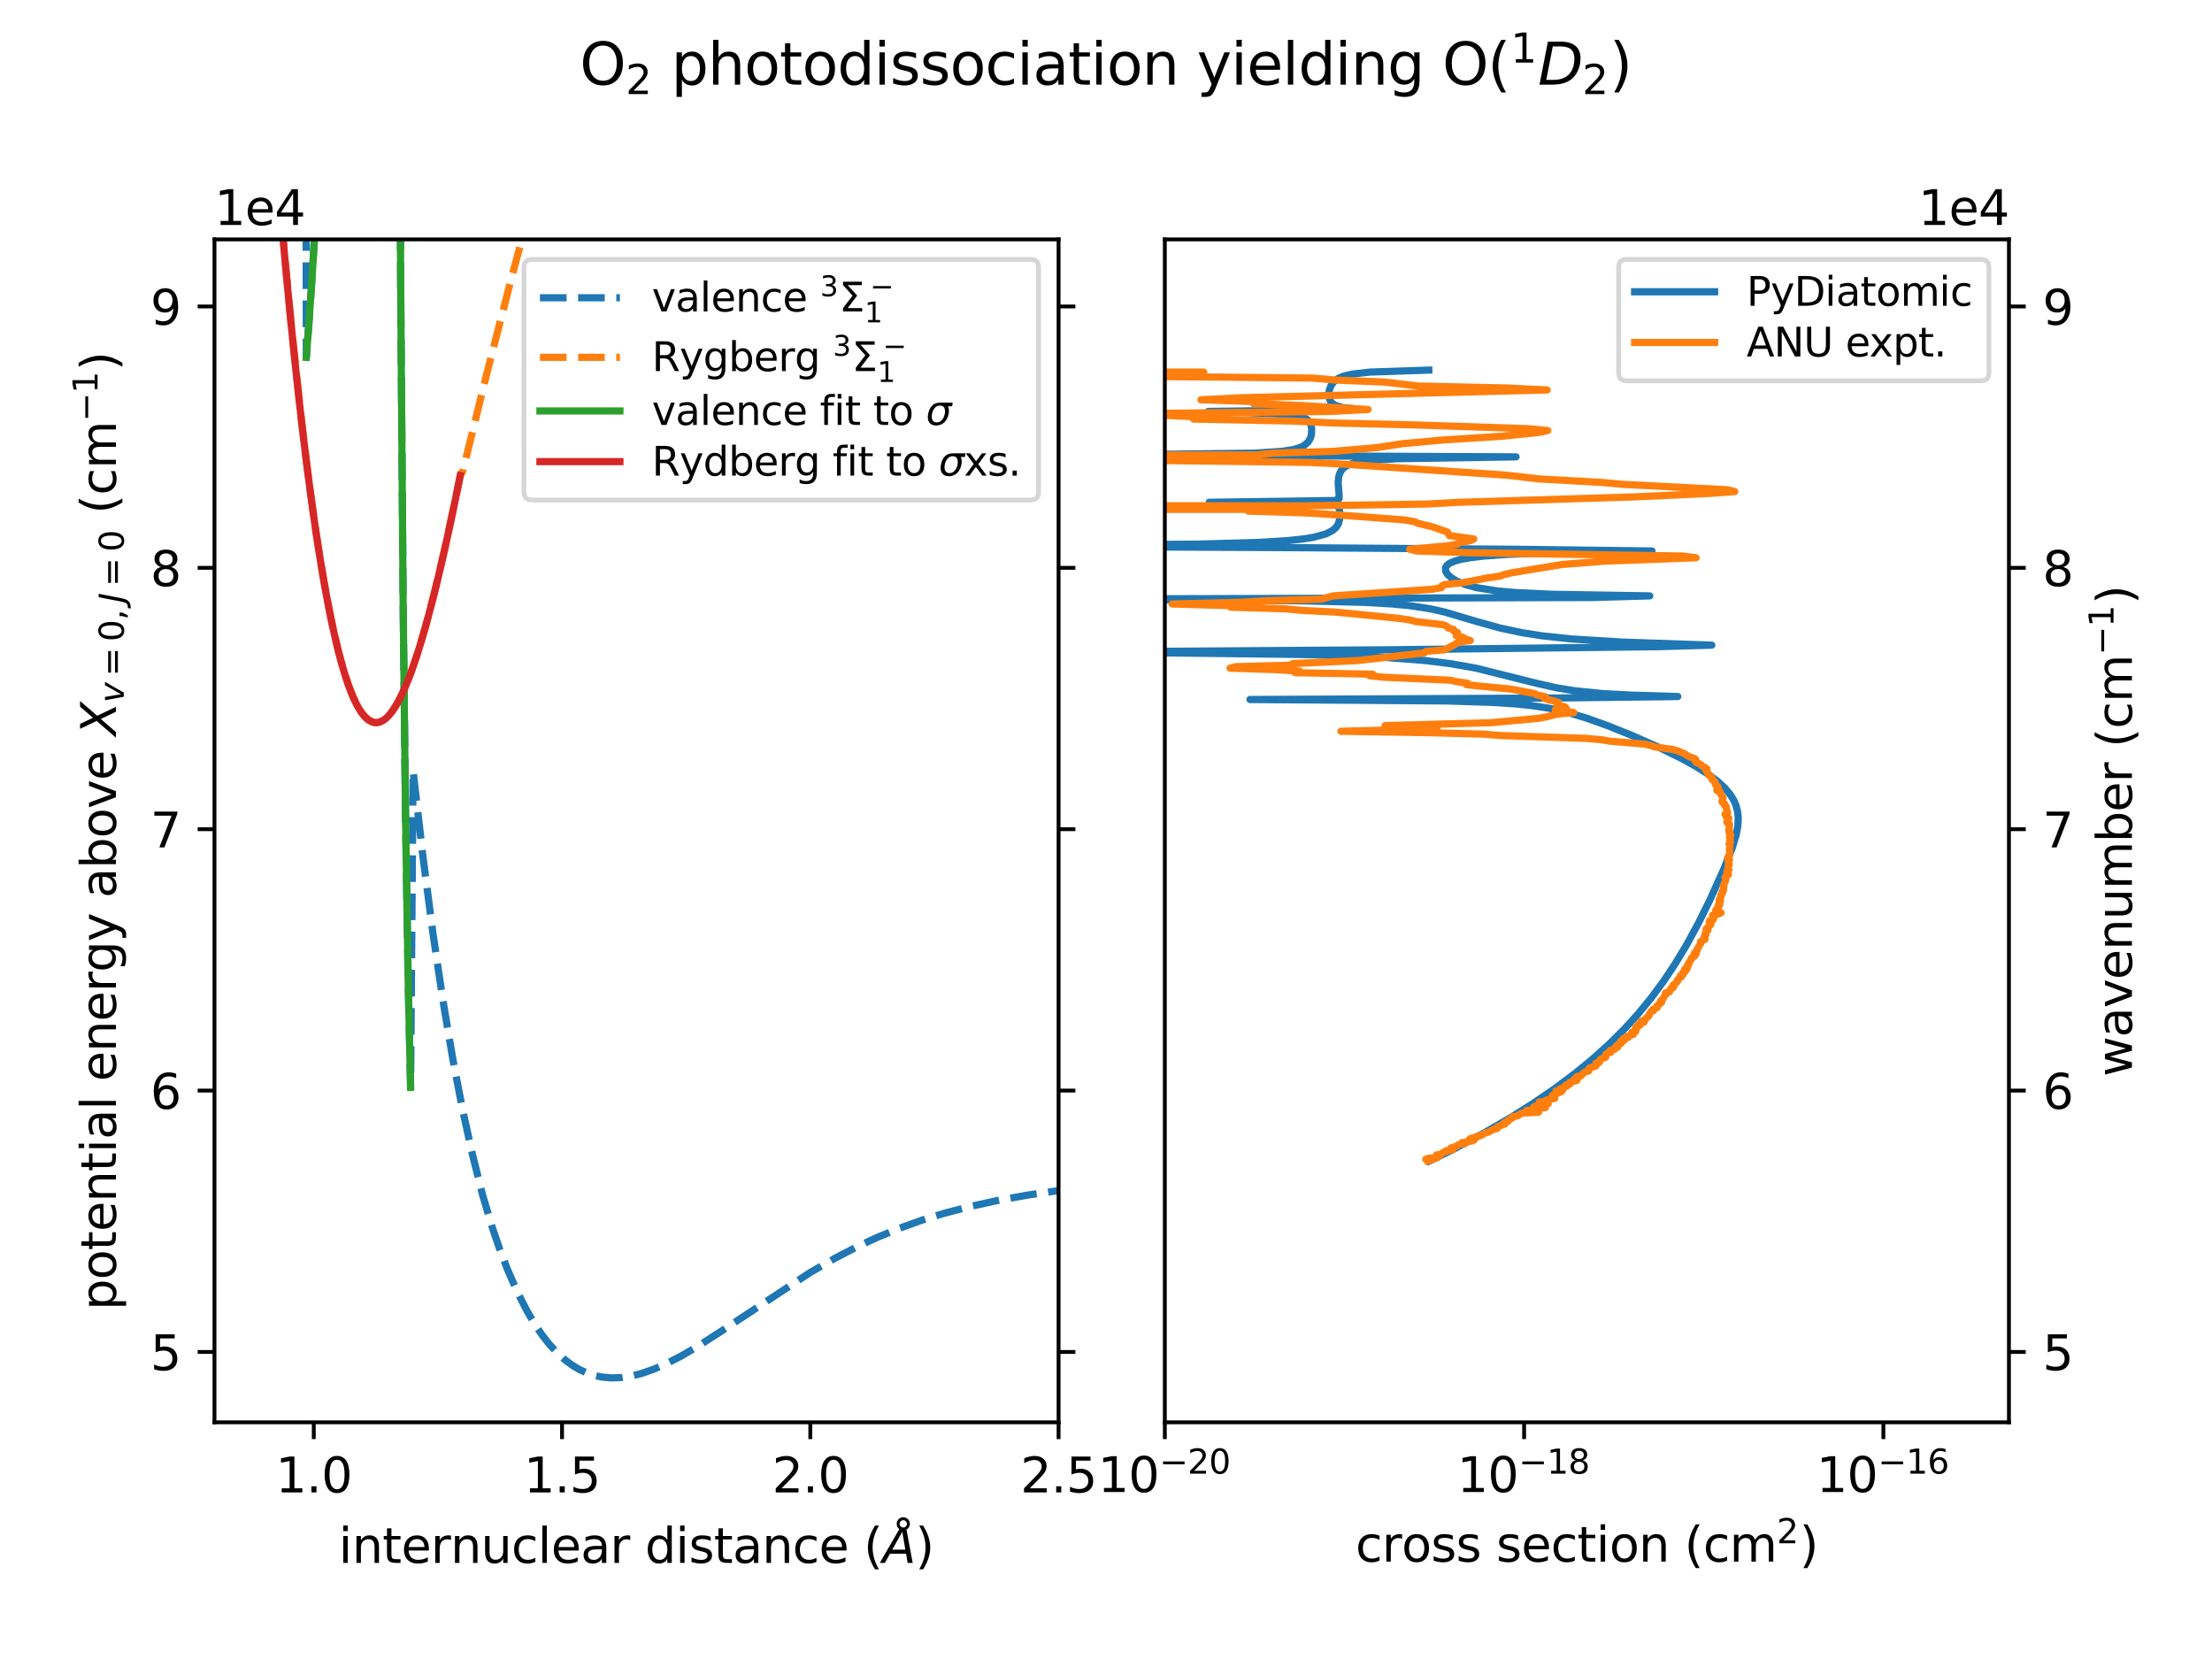 <?xml version="1.0" encoding="utf-8" standalone="no"?>
<!DOCTYPE svg PUBLIC "-//W3C//DTD SVG 1.1//EN"
  "http://www.w3.org/Graphics/SVG/1.1/DTD/svg11.dtd">
<svg xmlns:xlink="http://www.w3.org/1999/xlink" width="460.8pt" height="345.6pt" viewBox="0 0 460.8 345.6" xmlns="http://www.w3.org/2000/svg" version="1.1">
 <defs>
  <style type="text/css">*{stroke-linejoin: round; stroke-linecap: butt}</style>
 </defs>
 <g id="figure_1">
  <g id="patch_1">
   <path d="M 0 345.6 
L 460.8 345.6 
L 460.8 0 
L 0 0 
z
" style="fill: #ffffff"/>
  </g>
  <g id="axes_1">
   <g id="patch_2">
    <path d="M 44.678 296.296 
L 220.52 296.296 
L 220.52 49.872 
L 44.678 49.872 
z
" style="fill: #ffffff"/>
   </g>
   <g id="matplotlib.axis_1">
    <g id="xtick_1">
     <g id="line2d_1">
      <defs>
       <path id="m32d316d81b" d="M 0 0 
L 0 3.5 
" style="stroke: #000000; stroke-width: 0.8"/>
      </defs>
      <g>
       <use xlink:href="#m32d316d81b" x="65.365" y="296.296" style="stroke: #000000; stroke-width: 0.8"/>
      </g>
     </g>
     <g id="text_1">
      <!-- 1.0 -->
      <g transform="translate(57.414 310.894) scale(0.1 -0.1)">
       <defs>
        <path id="DejaVuSans-31" d="M 794 531 
L 1825 531 
L 1825 4091 
L 703 3866 
L 703 4441 
L 1819 4666 
L 2450 4666 
L 2450 531 
L 3481 531 
L 3481 0 
L 794 0 
L 794 531 
z
" transform="scale(0.016)"/>
        <path id="DejaVuSans-2e" d="M 684 794 
L 1344 794 
L 1344 0 
L 684 0 
L 684 794 
z
" transform="scale(0.016)"/>
        <path id="DejaVuSans-30" d="M 2034 4250 
Q 1547 4250 1301 3770 
Q 1056 3291 1056 2328 
Q 1056 1369 1301 889 
Q 1547 409 2034 409 
Q 2525 409 2770 889 
Q 3016 1369 3016 2328 
Q 3016 3291 2770 3770 
Q 2525 4250 2034 4250 
z
M 2034 4750 
Q 2819 4750 3233 4129 
Q 3647 3509 3647 2328 
Q 3647 1150 3233 529 
Q 2819 -91 2034 -91 
Q 1250 -91 836 529 
Q 422 1150 422 2328 
Q 422 3509 836 4129 
Q 1250 4750 2034 4750 
z
" transform="scale(0.016)"/>
       </defs>
       <use xlink:href="#DejaVuSans-31"/>
       <use xlink:href="#DejaVuSans-2e" x="63.623"/>
       <use xlink:href="#DejaVuSans-30" x="95.41"/>
      </g>
     </g>
    </g>
    <g id="xtick_2">
     <g id="line2d_2">
      <g>
       <use xlink:href="#m32d316d81b" x="117.084" y="296.296" style="stroke: #000000; stroke-width: 0.8"/>
      </g>
     </g>
     <g id="text_2">
      <!-- 1.5 -->
      <g transform="translate(109.132 310.894) scale(0.1 -0.1)">
       <defs>
        <path id="DejaVuSans-35" d="M 691 4666 
L 3169 4666 
L 3169 4134 
L 1269 4134 
L 1269 2991 
Q 1406 3038 1543 3061 
Q 1681 3084 1819 3084 
Q 2600 3084 3056 2656 
Q 3513 2228 3513 1497 
Q 3513 744 3044 326 
Q 2575 -91 1722 -91 
Q 1428 -91 1123 -41 
Q 819 9 494 109 
L 494 744 
Q 775 591 1075 516 
Q 1375 441 1709 441 
Q 2250 441 2565 725 
Q 2881 1009 2881 1497 
Q 2881 1984 2565 2268 
Q 2250 2553 1709 2553 
Q 1456 2553 1204 2497 
Q 953 2441 691 2322 
L 691 4666 
z
" transform="scale(0.016)"/>
       </defs>
       <use xlink:href="#DejaVuSans-31"/>
       <use xlink:href="#DejaVuSans-2e" x="63.623"/>
       <use xlink:href="#DejaVuSans-35" x="95.41"/>
      </g>
     </g>
    </g>
    <g id="xtick_3">
     <g id="line2d_3">
      <g>
       <use xlink:href="#m32d316d81b" x="168.802" y="296.296" style="stroke: #000000; stroke-width: 0.8"/>
      </g>
     </g>
     <g id="text_3">
      <!-- 2.0 -->
      <g transform="translate(160.85 310.894) scale(0.1 -0.1)">
       <defs>
        <path id="DejaVuSans-32" d="M 1228 531 
L 3431 531 
L 3431 0 
L 469 0 
L 469 531 
Q 828 903 1448 1529 
Q 2069 2156 2228 2338 
Q 2531 2678 2651 2914 
Q 2772 3150 2772 3378 
Q 2772 3750 2511 3984 
Q 2250 4219 1831 4219 
Q 1534 4219 1204 4116 
Q 875 4013 500 3803 
L 500 4441 
Q 881 4594 1212 4672 
Q 1544 4750 1819 4750 
Q 2544 4750 2975 4387 
Q 3406 4025 3406 3419 
Q 3406 3131 3298 2873 
Q 3191 2616 2906 2266 
Q 2828 2175 2409 1742 
Q 1991 1309 1228 531 
z
" transform="scale(0.016)"/>
       </defs>
       <use xlink:href="#DejaVuSans-32"/>
       <use xlink:href="#DejaVuSans-2e" x="63.623"/>
       <use xlink:href="#DejaVuSans-30" x="95.41"/>
      </g>
     </g>
    </g>
    <g id="xtick_4">
     <g id="line2d_4">
      <g>
       <use xlink:href="#m32d316d81b" x="220.52" y="296.296" style="stroke: #000000; stroke-width: 0.8"/>
      </g>
     </g>
     <g id="text_4">
      <!-- 2.5 -->
      <g transform="translate(212.569 310.894) scale(0.1 -0.1)">
       <use xlink:href="#DejaVuSans-32"/>
       <use xlink:href="#DejaVuSans-2e" x="63.623"/>
       <use xlink:href="#DejaVuSans-35" x="95.41"/>
      </g>
     </g>
    </g>
    <g id="text_5">
     <!-- internuclear distance ($\AA$) -->
     <g transform="translate(70.549 325.594) scale(0.1 -0.1)">
      <defs>
       <path id="DejaVuSans-69" d="M 603 3500 
L 1178 3500 
L 1178 0 
L 603 0 
L 603 3500 
z
M 603 4863 
L 1178 4863 
L 1178 4134 
L 603 4134 
L 603 4863 
z
" transform="scale(0.016)"/>
       <path id="DejaVuSans-6e" d="M 3513 2113 
L 3513 0 
L 2938 0 
L 2938 2094 
Q 2938 2591 2744 2837 
Q 2550 3084 2163 3084 
Q 1697 3084 1428 2787 
Q 1159 2491 1159 1978 
L 1159 0 
L 581 0 
L 581 3500 
L 1159 3500 
L 1159 2956 
Q 1366 3272 1645 3428 
Q 1925 3584 2291 3584 
Q 2894 3584 3203 3211 
Q 3513 2838 3513 2113 
z
" transform="scale(0.016)"/>
       <path id="DejaVuSans-74" d="M 1172 4494 
L 1172 3500 
L 2356 3500 
L 2356 3053 
L 1172 3053 
L 1172 1153 
Q 1172 725 1289 603 
Q 1406 481 1766 481 
L 2356 481 
L 2356 0 
L 1766 0 
Q 1100 0 847 248 
Q 594 497 594 1153 
L 594 3053 
L 172 3053 
L 172 3500 
L 594 3500 
L 594 4494 
L 1172 4494 
z
" transform="scale(0.016)"/>
       <path id="DejaVuSans-65" d="M 3597 1894 
L 3597 1613 
L 953 1613 
Q 991 1019 1311 708 
Q 1631 397 2203 397 
Q 2534 397 2845 478 
Q 3156 559 3463 722 
L 3463 178 
Q 3153 47 2828 -22 
Q 2503 -91 2169 -91 
Q 1331 -91 842 396 
Q 353 884 353 1716 
Q 353 2575 817 3079 
Q 1281 3584 2069 3584 
Q 2775 3584 3186 3129 
Q 3597 2675 3597 1894 
z
M 3022 2063 
Q 3016 2534 2758 2815 
Q 2500 3097 2075 3097 
Q 1594 3097 1305 2825 
Q 1016 2553 972 2059 
L 3022 2063 
z
" transform="scale(0.016)"/>
       <path id="DejaVuSans-72" d="M 2631 2963 
Q 2534 3019 2420 3045 
Q 2306 3072 2169 3072 
Q 1681 3072 1420 2755 
Q 1159 2438 1159 1844 
L 1159 0 
L 581 0 
L 581 3500 
L 1159 3500 
L 1159 2956 
Q 1341 3275 1631 3429 
Q 1922 3584 2338 3584 
Q 2397 3584 2469 3576 
Q 2541 3569 2628 3553 
L 2631 2963 
z
" transform="scale(0.016)"/>
       <path id="DejaVuSans-75" d="M 544 1381 
L 544 3500 
L 1119 3500 
L 1119 1403 
Q 1119 906 1312 657 
Q 1506 409 1894 409 
Q 2359 409 2629 706 
Q 2900 1003 2900 1516 
L 2900 3500 
L 3475 3500 
L 3475 0 
L 2900 0 
L 2900 538 
Q 2691 219 2414 64 
Q 2138 -91 1772 -91 
Q 1169 -91 856 284 
Q 544 659 544 1381 
z
M 1991 3584 
L 1991 3584 
z
" transform="scale(0.016)"/>
       <path id="DejaVuSans-63" d="M 3122 3366 
L 3122 2828 
Q 2878 2963 2633 3030 
Q 2388 3097 2138 3097 
Q 1578 3097 1268 2742 
Q 959 2388 959 1747 
Q 959 1106 1268 751 
Q 1578 397 2138 397 
Q 2388 397 2633 464 
Q 2878 531 3122 666 
L 3122 134 
Q 2881 22 2623 -34 
Q 2366 -91 2075 -91 
Q 1284 -91 818 406 
Q 353 903 353 1747 
Q 353 2603 823 3093 
Q 1294 3584 2113 3584 
Q 2378 3584 2631 3529 
Q 2884 3475 3122 3366 
z
" transform="scale(0.016)"/>
       <path id="DejaVuSans-6c" d="M 603 4863 
L 1178 4863 
L 1178 0 
L 603 0 
L 603 4863 
z
" transform="scale(0.016)"/>
       <path id="DejaVuSans-61" d="M 2194 1759 
Q 1497 1759 1228 1600 
Q 959 1441 959 1056 
Q 959 750 1161 570 
Q 1363 391 1709 391 
Q 2188 391 2477 730 
Q 2766 1069 2766 1631 
L 2766 1759 
L 2194 1759 
z
M 3341 1997 
L 3341 0 
L 2766 0 
L 2766 531 
Q 2569 213 2275 61 
Q 1981 -91 1556 -91 
Q 1019 -91 701 211 
Q 384 513 384 1019 
Q 384 1609 779 1909 
Q 1175 2209 1959 2209 
L 2766 2209 
L 2766 2266 
Q 2766 2663 2505 2880 
Q 2244 3097 1772 3097 
Q 1472 3097 1187 3025 
Q 903 2953 641 2809 
L 641 3341 
Q 956 3463 1253 3523 
Q 1550 3584 1831 3584 
Q 2591 3584 2966 3190 
Q 3341 2797 3341 1997 
z
" transform="scale(0.016)"/>
       <path id="DejaVuSans-20" transform="scale(0.016)"/>
       <path id="DejaVuSans-64" d="M 2906 2969 
L 2906 4863 
L 3481 4863 
L 3481 0 
L 2906 0 
L 2906 525 
Q 2725 213 2448 61 
Q 2172 -91 1784 -91 
Q 1150 -91 751 415 
Q 353 922 353 1747 
Q 353 2572 751 3078 
Q 1150 3584 1784 3584 
Q 2172 3584 2448 3432 
Q 2725 3281 2906 2969 
z
M 947 1747 
Q 947 1113 1208 752 
Q 1469 391 1925 391 
Q 2381 391 2643 752 
Q 2906 1113 2906 1747 
Q 2906 2381 2643 2742 
Q 2381 3103 1925 3103 
Q 1469 3103 1208 2742 
Q 947 2381 947 1747 
z
" transform="scale(0.016)"/>
       <path id="DejaVuSans-73" d="M 2834 3397 
L 2834 2853 
Q 2591 2978 2328 3040 
Q 2066 3103 1784 3103 
Q 1356 3103 1142 2972 
Q 928 2841 928 2578 
Q 928 2378 1081 2264 
Q 1234 2150 1697 2047 
L 1894 2003 
Q 2506 1872 2764 1633 
Q 3022 1394 3022 966 
Q 3022 478 2636 193 
Q 2250 -91 1575 -91 
Q 1294 -91 989 -36 
Q 684 19 347 128 
L 347 722 
Q 666 556 975 473 
Q 1284 391 1588 391 
Q 1994 391 2212 530 
Q 2431 669 2431 922 
Q 2431 1156 2273 1281 
Q 2116 1406 1581 1522 
L 1381 1569 
Q 847 1681 609 1914 
Q 372 2147 372 2553 
Q 372 3047 722 3315 
Q 1072 3584 1716 3584 
Q 2034 3584 2315 3537 
Q 2597 3491 2834 3397 
z
" transform="scale(0.016)"/>
       <path id="DejaVuSans-28" d="M 1984 4856 
Q 1566 4138 1362 3434 
Q 1159 2731 1159 2009 
Q 1159 1288 1364 580 
Q 1569 -128 1984 -844 
L 1484 -844 
Q 1016 -109 783 600 
Q 550 1309 550 2009 
Q 550 2706 781 3412 
Q 1013 4119 1484 4856 
L 1984 4856 
z
" transform="scale(0.016)"/>
       <path id="DejaVuSans-Oblique-c5" d="M 3188 5081 
Q 3188 5278 3048 5417 
Q 2909 5556 2713 5556 
Q 2513 5556 2377 5420 
Q 2241 5284 2241 5081 
Q 2241 4884 2377 4746 
Q 2513 4609 2713 4609 
Q 2909 4609 3048 4746 
Q 3188 4884 3188 5081 
z
M 2203 4397 
Q 2034 4513 1945 4689 
Q 1856 4866 1856 5081 
Q 1856 5438 2106 5689 
Q 2356 5941 2713 5941 
Q 3069 5941 3320 5689 
Q 3572 5438 3572 5081 
Q 3572 4834 3458 4643 
Q 3344 4453 3128 4341 
L 3938 0 
L 3278 0 
L 3084 1197 
L 984 1197 
L 325 0 
L -341 0 
L 2203 4397 
z
M 2584 4044 
L 1275 1722 
L 2988 1722 
L 2584 4044 
z
" transform="scale(0.016)"/>
       <path id="DejaVuSans-29" d="M 513 4856 
L 1013 4856 
Q 1481 4119 1714 3412 
Q 1947 2706 1947 2009 
Q 1947 1309 1714 600 
Q 1481 -109 1013 -844 
L 513 -844 
Q 928 -128 1133 580 
Q 1338 1288 1338 2009 
Q 1338 2731 1133 3434 
Q 928 4138 513 4856 
z
" transform="scale(0.016)"/>
      </defs>
      <use xlink:href="#DejaVuSans-69" transform="translate(0 0.172)"/>
      <use xlink:href="#DejaVuSans-6e" transform="translate(27.783 0.172)"/>
      <use xlink:href="#DejaVuSans-74" transform="translate(91.162 0.172)"/>
      <use xlink:href="#DejaVuSans-65" transform="translate(130.371 0.172)"/>
      <use xlink:href="#DejaVuSans-72" transform="translate(191.895 0.172)"/>
      <use xlink:href="#DejaVuSans-6e" transform="translate(233.008 0.172)"/>
      <use xlink:href="#DejaVuSans-75" transform="translate(296.387 0.172)"/>
      <use xlink:href="#DejaVuSans-63" transform="translate(359.766 0.172)"/>
      <use xlink:href="#DejaVuSans-6c" transform="translate(414.746 0.172)"/>
      <use xlink:href="#DejaVuSans-65" transform="translate(442.529 0.172)"/>
      <use xlink:href="#DejaVuSans-61" transform="translate(504.053 0.172)"/>
      <use xlink:href="#DejaVuSans-72" transform="translate(565.332 0.172)"/>
      <use xlink:href="#DejaVuSans-20" transform="translate(606.445 0.172)"/>
      <use xlink:href="#DejaVuSans-64" transform="translate(638.232 0.172)"/>
      <use xlink:href="#DejaVuSans-69" transform="translate(701.709 0.172)"/>
      <use xlink:href="#DejaVuSans-73" transform="translate(729.492 0.172)"/>
      <use xlink:href="#DejaVuSans-74" transform="translate(781.592 0.172)"/>
      <use xlink:href="#DejaVuSans-61" transform="translate(820.801 0.172)"/>
      <use xlink:href="#DejaVuSans-6e" transform="translate(882.08 0.172)"/>
      <use xlink:href="#DejaVuSans-63" transform="translate(945.459 0.172)"/>
      <use xlink:href="#DejaVuSans-65" transform="translate(1000.439 0.172)"/>
      <use xlink:href="#DejaVuSans-20" transform="translate(1061.963 0.172)"/>
      <use xlink:href="#DejaVuSans-28" transform="translate(1093.75 0.172)"/>
      <use xlink:href="#DejaVuSans-Oblique-c5" transform="translate(1132.764 0.172)"/>
      <use xlink:href="#DejaVuSans-29" transform="translate(1201.172 0.172)"/>
     </g>
    </g>
   </g>
   <g id="matplotlib.axis_2">
    <g id="ytick_1">
     <g id="line2d_5">
      <defs>
       <path id="mc687ec1753" d="M 0 0 
L -3.5 0 
" style="stroke: #000000; stroke-width: 0.8"/>
      </defs>
      <g>
       <use xlink:href="#mc687ec1753" x="44.678" y="281.631" style="stroke: #000000; stroke-width: 0.8"/>
      </g>
     </g>
     <g id="line2d_6">
      <defs>
       <path id="m0ec13165db" d="M 0 0 
L 3.5 0 
" style="stroke: #000000; stroke-width: 0.8"/>
      </defs>
      <g>
       <use xlink:href="#m0ec13165db" x="220.52" y="281.631" style="stroke: #000000; stroke-width: 0.8"/>
      </g>
     </g>
     <g id="text_6">
      <!-- 5 -->
      <g transform="translate(31.316 285.43) scale(0.1 -0.1)">
       <use xlink:href="#DejaVuSans-35"/>
      </g>
     </g>
    </g>
    <g id="ytick_2">
     <g id="line2d_7">
      <g>
       <use xlink:href="#mc687ec1753" x="44.678" y="227.184" style="stroke: #000000; stroke-width: 0.8"/>
      </g>
     </g>
     <g id="line2d_8">
      <g>
       <use xlink:href="#m0ec13165db" x="220.52" y="227.184" style="stroke: #000000; stroke-width: 0.8"/>
      </g>
     </g>
     <g id="text_7">
      <!-- 6 -->
      <g transform="translate(31.316 230.983) scale(0.1 -0.1)">
       <defs>
        <path id="DejaVuSans-36" d="M 2113 2584 
Q 1688 2584 1439 2293 
Q 1191 2003 1191 1497 
Q 1191 994 1439 701 
Q 1688 409 2113 409 
Q 2538 409 2786 701 
Q 3034 994 3034 1497 
Q 3034 2003 2786 2293 
Q 2538 2584 2113 2584 
z
M 3366 4563 
L 3366 3988 
Q 3128 4100 2886 4159 
Q 2644 4219 2406 4219 
Q 1781 4219 1451 3797 
Q 1122 3375 1075 2522 
Q 1259 2794 1537 2939 
Q 1816 3084 2150 3084 
Q 2853 3084 3261 2657 
Q 3669 2231 3669 1497 
Q 3669 778 3244 343 
Q 2819 -91 2113 -91 
Q 1303 -91 875 529 
Q 447 1150 447 2328 
Q 447 3434 972 4092 
Q 1497 4750 2381 4750 
Q 2619 4750 2861 4703 
Q 3103 4656 3366 4563 
z
" transform="scale(0.016)"/>
       </defs>
       <use xlink:href="#DejaVuSans-36"/>
      </g>
     </g>
    </g>
    <g id="ytick_3">
     <g id="line2d_9">
      <g>
       <use xlink:href="#mc687ec1753" x="44.678" y="172.736" style="stroke: #000000; stroke-width: 0.8"/>
      </g>
     </g>
     <g id="line2d_10">
      <g>
       <use xlink:href="#m0ec13165db" x="220.52" y="172.736" style="stroke: #000000; stroke-width: 0.8"/>
      </g>
     </g>
     <g id="text_8">
      <!-- 7 -->
      <g transform="translate(31.316 176.535) scale(0.1 -0.1)">
       <defs>
        <path id="DejaVuSans-37" d="M 525 4666 
L 3525 4666 
L 3525 4397 
L 1831 0 
L 1172 0 
L 2766 4134 
L 525 4134 
L 525 4666 
z
" transform="scale(0.016)"/>
       </defs>
       <use xlink:href="#DejaVuSans-37"/>
      </g>
     </g>
    </g>
    <g id="ytick_4">
     <g id="line2d_11">
      <g>
       <use xlink:href="#mc687ec1753" x="44.678" y="118.289" style="stroke: #000000; stroke-width: 0.8"/>
      </g>
     </g>
     <g id="line2d_12">
      <g>
       <use xlink:href="#m0ec13165db" x="220.52" y="118.289" style="stroke: #000000; stroke-width: 0.8"/>
      </g>
     </g>
     <g id="text_9">
      <!-- 8 -->
      <g transform="translate(31.316 122.088) scale(0.1 -0.1)">
       <defs>
        <path id="DejaVuSans-38" d="M 2034 2216 
Q 1584 2216 1326 1975 
Q 1069 1734 1069 1313 
Q 1069 891 1326 650 
Q 1584 409 2034 409 
Q 2484 409 2743 651 
Q 3003 894 3003 1313 
Q 3003 1734 2745 1975 
Q 2488 2216 2034 2216 
z
M 1403 2484 
Q 997 2584 770 2862 
Q 544 3141 544 3541 
Q 544 4100 942 4425 
Q 1341 4750 2034 4750 
Q 2731 4750 3128 4425 
Q 3525 4100 3525 3541 
Q 3525 3141 3298 2862 
Q 3072 2584 2669 2484 
Q 3125 2378 3379 2068 
Q 3634 1759 3634 1313 
Q 3634 634 3220 271 
Q 2806 -91 2034 -91 
Q 1263 -91 848 271 
Q 434 634 434 1313 
Q 434 1759 690 2068 
Q 947 2378 1403 2484 
z
M 1172 3481 
Q 1172 3119 1398 2916 
Q 1625 2713 2034 2713 
Q 2441 2713 2670 2916 
Q 2900 3119 2900 3481 
Q 2900 3844 2670 4047 
Q 2441 4250 2034 4250 
Q 1625 4250 1398 4047 
Q 1172 3844 1172 3481 
z
" transform="scale(0.016)"/>
       </defs>
       <use xlink:href="#DejaVuSans-38"/>
      </g>
     </g>
    </g>
    <g id="ytick_5">
     <g id="line2d_13">
      <g>
       <use xlink:href="#mc687ec1753" x="44.678" y="63.841" style="stroke: #000000; stroke-width: 0.8"/>
      </g>
     </g>
     <g id="line2d_14">
      <g>
       <use xlink:href="#m0ec13165db" x="220.52" y="63.841" style="stroke: #000000; stroke-width: 0.8"/>
      </g>
     </g>
     <g id="text_10">
      <!-- 9 -->
      <g transform="translate(31.316 67.641) scale(0.1 -0.1)">
       <defs>
        <path id="DejaVuSans-39" d="M 703 97 
L 703 672 
Q 941 559 1184 500 
Q 1428 441 1663 441 
Q 2288 441 2617 861 
Q 2947 1281 2994 2138 
Q 2813 1869 2534 1725 
Q 2256 1581 1919 1581 
Q 1219 1581 811 2004 
Q 403 2428 403 3163 
Q 403 3881 828 4315 
Q 1253 4750 1959 4750 
Q 2769 4750 3195 4129 
Q 3622 3509 3622 2328 
Q 3622 1225 3098 567 
Q 2575 -91 1691 -91 
Q 1453 -91 1209 -44 
Q 966 3 703 97 
z
M 1959 2075 
Q 2384 2075 2632 2365 
Q 2881 2656 2881 3163 
Q 2881 3666 2632 3958 
Q 2384 4250 1959 4250 
Q 1534 4250 1286 3958 
Q 1038 3666 1038 3163 
Q 1038 2656 1286 2365 
Q 1534 2075 1959 2075 
z
" transform="scale(0.016)"/>
       </defs>
       <use xlink:href="#DejaVuSans-39"/>
      </g>
     </g>
    </g>
    <g id="text_11">
     <!-- potential energy above $X_{v=0, J=0}$ (cm$^{-1}$) -->
     <g transform="translate(24.215 272.934) rotate(-90) scale(0.1 -0.1)">
      <defs>
       <path id="DejaVuSans-70" d="M 1159 525 
L 1159 -1331 
L 581 -1331 
L 581 3500 
L 1159 3500 
L 1159 2969 
Q 1341 3281 1617 3432 
Q 1894 3584 2278 3584 
Q 2916 3584 3314 3078 
Q 3713 2572 3713 1747 
Q 3713 922 3314 415 
Q 2916 -91 2278 -91 
Q 1894 -91 1617 61 
Q 1341 213 1159 525 
z
M 3116 1747 
Q 3116 2381 2855 2742 
Q 2594 3103 2138 3103 
Q 1681 3103 1420 2742 
Q 1159 2381 1159 1747 
Q 1159 1113 1420 752 
Q 1681 391 2138 391 
Q 2594 391 2855 752 
Q 3116 1113 3116 1747 
z
" transform="scale(0.016)"/>
       <path id="DejaVuSans-6f" d="M 1959 3097 
Q 1497 3097 1228 2736 
Q 959 2375 959 1747 
Q 959 1119 1226 758 
Q 1494 397 1959 397 
Q 2419 397 2687 759 
Q 2956 1122 2956 1747 
Q 2956 2369 2687 2733 
Q 2419 3097 1959 3097 
z
M 1959 3584 
Q 2709 3584 3137 3096 
Q 3566 2609 3566 1747 
Q 3566 888 3137 398 
Q 2709 -91 1959 -91 
Q 1206 -91 779 398 
Q 353 888 353 1747 
Q 353 2609 779 3096 
Q 1206 3584 1959 3584 
z
" transform="scale(0.016)"/>
       <path id="DejaVuSans-67" d="M 2906 1791 
Q 2906 2416 2648 2759 
Q 2391 3103 1925 3103 
Q 1463 3103 1205 2759 
Q 947 2416 947 1791 
Q 947 1169 1205 825 
Q 1463 481 1925 481 
Q 2391 481 2648 825 
Q 2906 1169 2906 1791 
z
M 3481 434 
Q 3481 -459 3084 -895 
Q 2688 -1331 1869 -1331 
Q 1566 -1331 1297 -1286 
Q 1028 -1241 775 -1147 
L 775 -588 
Q 1028 -725 1275 -790 
Q 1522 -856 1778 -856 
Q 2344 -856 2625 -561 
Q 2906 -266 2906 331 
L 2906 616 
Q 2728 306 2450 153 
Q 2172 0 1784 0 
Q 1141 0 747 490 
Q 353 981 353 1791 
Q 353 2603 747 3093 
Q 1141 3584 1784 3584 
Q 2172 3584 2450 3431 
Q 2728 3278 2906 2969 
L 2906 3500 
L 3481 3500 
L 3481 434 
z
" transform="scale(0.016)"/>
       <path id="DejaVuSans-79" d="M 2059 -325 
Q 1816 -950 1584 -1140 
Q 1353 -1331 966 -1331 
L 506 -1331 
L 506 -850 
L 844 -850 
Q 1081 -850 1212 -737 
Q 1344 -625 1503 -206 
L 1606 56 
L 191 3500 
L 800 3500 
L 1894 763 
L 2988 3500 
L 3597 3500 
L 2059 -325 
z
" transform="scale(0.016)"/>
       <path id="DejaVuSans-62" d="M 3116 1747 
Q 3116 2381 2855 2742 
Q 2594 3103 2138 3103 
Q 1681 3103 1420 2742 
Q 1159 2381 1159 1747 
Q 1159 1113 1420 752 
Q 1681 391 2138 391 
Q 2594 391 2855 752 
Q 3116 1113 3116 1747 
z
M 1159 2969 
Q 1341 3281 1617 3432 
Q 1894 3584 2278 3584 
Q 2916 3584 3314 3078 
Q 3713 2572 3713 1747 
Q 3713 922 3314 415 
Q 2916 -91 2278 -91 
Q 1894 -91 1617 61 
Q 1341 213 1159 525 
L 1159 0 
L 581 0 
L 581 4863 
L 1159 4863 
L 1159 2969 
z
" transform="scale(0.016)"/>
       <path id="DejaVuSans-76" d="M 191 3500 
L 800 3500 
L 1894 563 
L 2988 3500 
L 3597 3500 
L 2284 0 
L 1503 0 
L 191 3500 
z
" transform="scale(0.016)"/>
       <path id="DejaVuSans-Oblique-58" d="M 878 4666 
L 1516 4666 
L 2316 2981 
L 3763 4666 
L 4500 4666 
L 2578 2438 
L 3738 0 
L 3103 0 
L 2163 1966 
L 459 0 
L -275 0 
L 1906 2509 
L 878 4666 
z
" transform="scale(0.016)"/>
       <path id="DejaVuSans-Oblique-76" d="M 459 3500 
L 1069 3500 
L 1581 525 
L 3256 3500 
L 3866 3500 
L 1875 0 
L 1100 0 
L 459 3500 
z
" transform="scale(0.016)"/>
       <path id="DejaVuSans-3d" d="M 678 2906 
L 4684 2906 
L 4684 2381 
L 678 2381 
L 678 2906 
z
M 678 1631 
L 4684 1631 
L 4684 1100 
L 678 1100 
L 678 1631 
z
" transform="scale(0.016)"/>
       <path id="DejaVuSans-2c" d="M 750 794 
L 1409 794 
L 1409 256 
L 897 -744 
L 494 -744 
L 750 256 
L 750 794 
z
" transform="scale(0.016)"/>
       <path id="DejaVuSans-Oblique-4a" d="M 1069 4666 
L 1703 4666 
L 856 325 
Q 691 -522 298 -901 
Q -94 -1281 -800 -1281 
L -1050 -1281 
L -947 -750 
L -750 -750 
Q -328 -750 -109 -509 
Q 109 -269 225 325 
L 1069 4666 
z
" transform="scale(0.016)"/>
       <path id="DejaVuSans-6d" d="M 3328 2828 
Q 3544 3216 3844 3400 
Q 4144 3584 4550 3584 
Q 5097 3584 5394 3201 
Q 5691 2819 5691 2113 
L 5691 0 
L 5113 0 
L 5113 2094 
Q 5113 2597 4934 2840 
Q 4756 3084 4391 3084 
Q 3944 3084 3684 2787 
Q 3425 2491 3425 1978 
L 3425 0 
L 2847 0 
L 2847 2094 
Q 2847 2600 2669 2842 
Q 2491 3084 2119 3084 
Q 1678 3084 1418 2786 
Q 1159 2488 1159 1978 
L 1159 0 
L 581 0 
L 581 3500 
L 1159 3500 
L 1159 2956 
Q 1356 3278 1631 3431 
Q 1906 3584 2284 3584 
Q 2666 3584 2933 3390 
Q 3200 3197 3328 2828 
z
" transform="scale(0.016)"/>
       <path id="DejaVuSans-2212" d="M 678 2272 
L 4684 2272 
L 4684 1741 
L 678 1741 
L 678 2272 
z
" transform="scale(0.016)"/>
      </defs>
      <use xlink:href="#DejaVuSans-70" transform="translate(0 0.684)"/>
      <use xlink:href="#DejaVuSans-6f" transform="translate(63.477 0.684)"/>
      <use xlink:href="#DejaVuSans-74" transform="translate(124.658 0.684)"/>
      <use xlink:href="#DejaVuSans-65" transform="translate(163.867 0.684)"/>
      <use xlink:href="#DejaVuSans-6e" transform="translate(225.391 0.684)"/>
      <use xlink:href="#DejaVuSans-74" transform="translate(288.77 0.684)"/>
      <use xlink:href="#DejaVuSans-69" transform="translate(327.979 0.684)"/>
      <use xlink:href="#DejaVuSans-61" transform="translate(355.762 0.684)"/>
      <use xlink:href="#DejaVuSans-6c" transform="translate(417.041 0.684)"/>
      <use xlink:href="#DejaVuSans-20" transform="translate(444.824 0.684)"/>
      <use xlink:href="#DejaVuSans-65" transform="translate(476.611 0.684)"/>
      <use xlink:href="#DejaVuSans-6e" transform="translate(538.135 0.684)"/>
      <use xlink:href="#DejaVuSans-65" transform="translate(601.514 0.684)"/>
      <use xlink:href="#DejaVuSans-72" transform="translate(663.037 0.684)"/>
      <use xlink:href="#DejaVuSans-67" transform="translate(704.15 0.684)"/>
      <use xlink:href="#DejaVuSans-79" transform="translate(767.627 0.684)"/>
      <use xlink:href="#DejaVuSans-20" transform="translate(826.807 0.684)"/>
      <use xlink:href="#DejaVuSans-61" transform="translate(858.594 0.684)"/>
      <use xlink:href="#DejaVuSans-62" transform="translate(919.873 0.684)"/>
      <use xlink:href="#DejaVuSans-6f" transform="translate(983.35 0.684)"/>
      <use xlink:href="#DejaVuSans-76" transform="translate(1044.531 0.684)"/>
      <use xlink:href="#DejaVuSans-65" transform="translate(1103.711 0.684)"/>
      <use xlink:href="#DejaVuSans-20" transform="translate(1165.234 0.684)"/>
      <use xlink:href="#DejaVuSans-Oblique-58" transform="translate(1197.021 0.684)"/>
      <use xlink:href="#DejaVuSans-Oblique-76" transform="translate(1265.527 -15.722) scale(0.7)"/>
      <use xlink:href="#DejaVuSans-3d" transform="translate(1320.591 -15.722) scale(0.7)"/>
      <use xlink:href="#DejaVuSans-30" transform="translate(1392.881 -15.722) scale(0.7)"/>
      <use xlink:href="#DejaVuSans-2c" transform="translate(1437.417 -15.722) scale(0.7)"/>
      <use xlink:href="#DejaVuSans-Oblique-4a" transform="translate(1473.306 -15.722) scale(0.7)"/>
      <use xlink:href="#DejaVuSans-3d" transform="translate(1507.588 -15.722) scale(0.7)"/>
      <use xlink:href="#DejaVuSans-30" transform="translate(1579.878 -15.722) scale(0.7)"/>
      <use xlink:href="#DejaVuSans-20" transform="translate(1627.148 0.684)"/>
      <use xlink:href="#DejaVuSans-28" transform="translate(1658.936 0.684)"/>
      <use xlink:href="#DejaVuSans-63" transform="translate(1697.949 0.684)"/>
      <use xlink:href="#DejaVuSans-6d" transform="translate(1752.93 0.684)"/>
      <use xlink:href="#DejaVuSans-2212" transform="translate(1851.299 38.966) scale(0.7)"/>
      <use xlink:href="#DejaVuSans-31" transform="translate(1909.951 38.966) scale(0.7)"/>
      <use xlink:href="#DejaVuSans-29" transform="translate(1957.222 0.684)"/>
     </g>
    </g>
    <g id="text_12">
     <!-- 1e4 -->
     <g transform="translate(44.678 46.872) scale(0.1 -0.1)">
      <defs>
       <path id="DejaVuSans-34" d="M 2419 4116 
L 825 1625 
L 2419 1625 
L 2419 4116 
z
M 2253 4666 
L 3047 4666 
L 3047 1625 
L 3713 1625 
L 3713 1100 
L 3047 1100 
L 3047 0 
L 2419 0 
L 2419 1100 
L 313 1100 
L 313 1709 
L 2253 4666 
z
" transform="scale(0.016)"/>
      </defs>
      <use xlink:href="#DejaVuSans-31"/>
      <use xlink:href="#DejaVuSans-65" x="63.623"/>
      <use xlink:href="#DejaVuSans-34" x="125.146"/>
     </g>
    </g>
   </g>
   <g id="line2d_15">
    <path d="M 63.699 -1 
L 63.814 74.446 
L 64.848 60.25 
L 65.882 43.229 
L 66.917 22.498 
L 67.867 -1 
M 83.161 -1 
L 83.467 58.956 
L 83.984 125.867 
L 84.501 171.569 
L 85.018 203.603 
L 85.535 226.507 
L 86.053 160.595 
L 88.121 178.56 
L 90.19 194.413 
L 92.259 208.368 
L 94.328 220.617 
L 96.396 231.337 
L 98.465 240.684 
L 100.534 248.955 
L 102.602 255.859 
L 104.154 260.38 
L 105.706 264.421 
L 107.774 269.156 
L 109.843 273.211 
L 111.395 275.837 
L 112.946 278.13 
L 114.498 280.109 
L 116.049 281.795 
L 117.601 283.208 
L 119.152 284.369 
L 120.704 285.298 
L 122.255 286.012 
L 123.807 286.528 
L 125.359 286.861 
L 127.427 287.045 
L 129.496 286.963 
L 131.565 286.644 
L 133.633 286.12 
L 136.219 285.216 
L 138.805 284.083 
L 141.908 282.481 
L 145.529 280.357 
L 150.183 277.361 
L 168.802 265.066 
L 173.974 262.097 
L 178.628 259.673 
L 182.766 257.766 
L 187.42 255.855 
L 192.075 254.176 
L 196.73 252.739 
L 201.902 251.383 
L 207.591 250.129 
L 213.797 249.001 
L 220.52 248.017 
L 221.037 247.95 
L 221.037 247.95 
" clip-path="url(#pb8730e1cee)" style="fill: none; stroke-dasharray: 5.55,2.4; stroke-dashoffset: 0; stroke: #1f77b4; stroke-width: 1.5"/>
   </g>
   <g id="line2d_16">
    <path d="M 54.898 -1 
L 56.573 21.215 
L 58.642 46.094 
L 60.711 68.161 
L 62.779 87.437 
L 64.331 100.086 
L 65.882 111.215 
L 67.434 120.856 
L 68.986 129.047 
L 70.537 135.833 
L 71.572 139.601 
L 72.606 142.781 
L 73.64 145.39 
L 74.675 147.446 
L 75.709 148.966 
L 76.743 149.968 
L 77.778 150.47 
L 78.295 150.541 
L 78.812 150.494 
L 79.846 150.056 
L 80.881 149.178 
L 81.915 147.879 
L 82.95 146.179 
L 83.984 144.098 
L 85.535 140.306 
L 87.087 135.767 
L 88.639 130.549 
L 90.707 122.645 
L 92.776 113.795 
L 95.362 101.619 
L 95.879 99.056 
L 96.396 98.193 
L 101.568 77.195 
L 106.74 57.184 
L 111.395 40.011 
L 116.049 23.618 
L 120.704 7.988 
L 123.487 -1 
L 123.487 -1 
" clip-path="url(#pb8730e1cee)" style="fill: none; stroke-dasharray: 5.55,2.4; stroke-dashoffset: 0; stroke: #ff7f0e; stroke-width: 1.5"/>
   </g>
   <g id="line2d_17">
    <path d="M 63.814 74.446 
L 64.331 67.657 
L 64.848 60.25 
L 65.365 52.141 
L 65.882 43.229 
L 66.4 33.396 
L 66.917 22.498 
L 67.434 10.363 
L 67.867 -1 
M 83.161 -1 
L 83.467 58.956 
L 83.984 125.867 
L 84.501 171.569 
L 85.018 203.603 
L 85.535 226.507 
" clip-path="url(#pb8730e1cee)" style="fill: none; stroke: #2ca02c; stroke-width: 1.5; stroke-linecap: square"/>
   </g>
   <g id="line2d_18">
    <path d="M 54.898 -1 
L 55.022 0.714 
L 55.539 7.723 
L 56.056 14.557 
L 56.573 21.215 
L 57.09 27.699 
L 57.608 34.006 
L 58.125 40.138 
L 58.642 46.094 
L 59.159 51.874 
L 59.676 57.478 
L 60.193 62.907 
L 60.711 68.161 
L 61.228 73.24 
L 61.745 78.146 
L 62.262 82.877 
L 62.779 87.437 
L 63.297 91.824 
L 63.814 96.04 
L 64.331 100.086 
L 64.848 103.963 
L 65.365 107.672 
L 65.882 111.215 
L 66.4 114.592 
L 66.917 117.805 
L 67.434 120.856 
L 67.951 123.745 
L 68.468 126.475 
L 68.986 129.047 
L 69.503 131.463 
L 70.02 133.725 
L 70.537 135.833 
L 71.054 137.791 
L 71.572 139.601 
L 72.089 141.263 
L 72.606 142.781 
L 73.123 144.156 
L 73.64 145.39 
L 74.157 146.486 
L 74.675 147.446 
L 75.192 148.272 
L 75.709 148.966 
L 76.226 149.53 
L 76.743 149.968 
L 77.261 150.28 
L 77.778 150.47 
L 78.295 150.541 
L 78.812 150.494 
L 79.329 150.331 
L 79.846 150.056 
L 80.364 149.671 
L 80.881 149.178 
L 81.398 148.58 
L 81.915 147.879 
L 82.432 147.078 
L 82.95 146.179 
L 83.467 145.185 
L 83.984 144.098 
L 84.501 142.921 
L 85.018 141.656 
L 85.535 140.306 
L 86.053 138.872 
L 86.57 137.359 
L 87.087 135.767 
L 87.604 134.1 
L 88.121 132.36 
L 88.639 130.549 
L 89.156 128.67 
L 89.673 126.725 
L 90.19 124.716 
L 90.707 122.645 
L 91.224 120.516 
L 91.742 118.33 
L 92.259 116.089 
L 92.776 113.795 
L 93.293 111.452 
L 93.81 109.061 
L 94.328 106.623 
L 94.845 104.142 
L 95.362 101.619 
L 95.879 99.056 
" clip-path="url(#pb8730e1cee)" style="fill: none; stroke: #d62728; stroke-width: 1.5; stroke-linecap: square"/>
   </g>
   <g id="patch_3">
    <path d="M 44.678 296.296 
L 44.678 49.872 
" style="fill: none; stroke: #000000; stroke-width: 0.8; stroke-linejoin: miter; stroke-linecap: square"/>
   </g>
   <g id="patch_4">
    <path d="M 220.52 296.296 
L 220.52 49.872 
" style="fill: none; stroke: #000000; stroke-width: 0.8; stroke-linejoin: miter; stroke-linecap: square"/>
   </g>
   <g id="patch_5">
    <path d="M 44.678 296.296 
L 220.52 296.296 
" style="fill: none; stroke: #000000; stroke-width: 0.8; stroke-linejoin: miter; stroke-linecap: square"/>
   </g>
   <g id="patch_6">
    <path d="M 44.678 49.872 
L 220.52 49.872 
" style="fill: none; stroke: #000000; stroke-width: 0.8; stroke-linejoin: miter; stroke-linecap: square"/>
   </g>
   <g id="legend_1">
    <g id="patch_7">
     <path d="M 110.814 104.165 
L 214.689 104.165 
Q 216.355 104.165 216.355 102.499 
L 216.355 55.703 
Q 216.355 54.037 214.689 54.037 
L 110.814 54.037 
Q 109.148 54.037 109.148 55.703 
L 109.148 102.499 
Q 109.148 104.165 110.814 104.165 
z
" style="fill: #ffffff; opacity: 0.8; stroke: #cccccc; stroke-linejoin: miter"/>
    </g>
    <g id="line2d_19">
     <path d="M 112.48 62.034 
L 120.81 62.034 
L 129.14 62.034 
" style="fill: none; stroke-dasharray: 5.55,2.4; stroke-dashoffset: 0; stroke: #1f77b4; stroke-width: 1.5"/>
    </g>
    <g id="text_13">
     <!-- valence $^3\Sigma^-_1$ -->
     <g transform="translate(135.804 64.949) scale(0.083 -0.083)">
      <defs>
       <path id="DejaVuSans-33" d="M 2597 2516 
Q 3050 2419 3304 2112 
Q 3559 1806 3559 1356 
Q 3559 666 3084 287 
Q 2609 -91 1734 -91 
Q 1441 -91 1130 -33 
Q 819 25 488 141 
L 488 750 
Q 750 597 1062 519 
Q 1375 441 1716 441 
Q 2309 441 2620 675 
Q 2931 909 2931 1356 
Q 2931 1769 2642 2001 
Q 2353 2234 1838 2234 
L 1294 2234 
L 1294 2753 
L 1863 2753 
Q 2328 2753 2575 2939 
Q 2822 3125 2822 3475 
Q 2822 3834 2567 4026 
Q 2313 4219 1838 4219 
Q 1578 4219 1281 4162 
Q 984 4106 628 3988 
L 628 4550 
Q 988 4650 1302 4700 
Q 1616 4750 1894 4750 
Q 2613 4750 3031 4423 
Q 3450 4097 3450 3541 
Q 3450 3153 3228 2886 
Q 3006 2619 2597 2516 
z
" transform="scale(0.016)"/>
       <path id="DejaVuSans-3a3" d="M 1353 531 
L 3634 531 
L 3634 0 
L 628 0 
L 628 531 
L 2125 2481 
L 628 4134 
L 628 4666 
L 3578 4666 
L 3578 4134 
L 1353 4134 
L 2850 2494 
L 1353 531 
z
" transform="scale(0.016)"/>
      </defs>
      <use xlink:href="#DejaVuSans-76" transform="translate(0 0.766)"/>
      <use xlink:href="#DejaVuSans-61" transform="translate(59.18 0.766)"/>
      <use xlink:href="#DejaVuSans-6c" transform="translate(120.459 0.766)"/>
      <use xlink:href="#DejaVuSans-65" transform="translate(148.242 0.766)"/>
      <use xlink:href="#DejaVuSans-6e" transform="translate(209.766 0.766)"/>
      <use xlink:href="#DejaVuSans-63" transform="translate(273.145 0.766)"/>
      <use xlink:href="#DejaVuSans-65" transform="translate(328.125 0.766)"/>
      <use xlink:href="#DejaVuSans-20" transform="translate(389.648 0.766)"/>
      <use xlink:href="#DejaVuSans-33" transform="translate(422.393 39.047) scale(0.7)"/>
      <use xlink:href="#DejaVuSans-3a3" transform="translate(469.663 0.766)"/>
      <use xlink:href="#DejaVuSans-2212" transform="translate(547.441 39.047) scale(0.7)"/>
      <use xlink:href="#DejaVuSans-31" transform="translate(533.804 -26.578) scale(0.7)"/>
     </g>
    </g>
    <g id="line2d_20">
     <path d="M 112.48 74.445 
L 120.81 74.445 
L 129.14 74.445 
" style="fill: none; stroke-dasharray: 5.55,2.4; stroke-dashoffset: 0; stroke: #ff7f0e; stroke-width: 1.5"/>
    </g>
    <g id="text_14">
     <!-- Rygberg $^3\Sigma^-_1$ -->
     <g transform="translate(135.804 77.361) scale(0.083 -0.083)">
      <defs>
       <path id="DejaVuSans-52" d="M 2841 2188 
Q 3044 2119 3236 1894 
Q 3428 1669 3622 1275 
L 4263 0 
L 3584 0 
L 2988 1197 
Q 2756 1666 2539 1819 
Q 2322 1972 1947 1972 
L 1259 1972 
L 1259 0 
L 628 0 
L 628 4666 
L 2053 4666 
Q 2853 4666 3247 4331 
Q 3641 3997 3641 3322 
Q 3641 2881 3436 2590 
Q 3231 2300 2841 2188 
z
M 1259 4147 
L 1259 2491 
L 2053 2491 
Q 2509 2491 2742 2702 
Q 2975 2913 2975 3322 
Q 2975 3731 2742 3939 
Q 2509 4147 2053 4147 
L 1259 4147 
z
" transform="scale(0.016)"/>
      </defs>
      <use xlink:href="#DejaVuSans-52" transform="translate(0 0.766)"/>
      <use xlink:href="#DejaVuSans-79" transform="translate(69.482 0.766)"/>
      <use xlink:href="#DejaVuSans-67" transform="translate(128.662 0.766)"/>
      <use xlink:href="#DejaVuSans-62" transform="translate(192.139 0.766)"/>
      <use xlink:href="#DejaVuSans-65" transform="translate(255.615 0.766)"/>
      <use xlink:href="#DejaVuSans-72" transform="translate(317.139 0.766)"/>
      <use xlink:href="#DejaVuSans-67" transform="translate(358.252 0.766)"/>
      <use xlink:href="#DejaVuSans-20" transform="translate(421.729 0.766)"/>
      <use xlink:href="#DejaVuSans-33" transform="translate(454.473 39.047) scale(0.7)"/>
      <use xlink:href="#DejaVuSans-3a3" transform="translate(501.743 0.766)"/>
      <use xlink:href="#DejaVuSans-2212" transform="translate(579.521 39.047) scale(0.7)"/>
      <use xlink:href="#DejaVuSans-31" transform="translate(565.884 -26.578) scale(0.7)"/>
     </g>
    </g>
    <g id="line2d_21">
     <path d="M 112.48 85.606 
L 120.81 85.606 
L 129.14 85.606 
" style="fill: none; stroke: #2ca02c; stroke-width: 1.5; stroke-linecap: square"/>
    </g>
    <g id="text_15">
     <!-- valence fit to $\sigma$ -->
     <g transform="translate(135.804 88.522) scale(0.083 -0.083)">
      <defs>
       <path id="DejaVuSans-66" d="M 2375 4863 
L 2375 4384 
L 1825 4384 
Q 1516 4384 1395 4259 
Q 1275 4134 1275 3809 
L 1275 3500 
L 2222 3500 
L 2222 3053 
L 1275 3053 
L 1275 0 
L 697 0 
L 697 3053 
L 147 3053 
L 147 3500 
L 697 3500 
L 697 3744 
Q 697 4328 969 4595 
Q 1241 4863 1831 4863 
L 2375 4863 
z
" transform="scale(0.016)"/>
       <path id="DejaVuSans-Oblique-3c3" d="M 2219 3044 
Q 1744 3044 1422 2700 
Q 1081 2341 969 1747 
Q 844 1119 1044 756 
Q 1241 397 1706 397 
Q 2166 397 2503 759 
Q 2844 1122 2966 1747 
Q 3075 2319 2881 2700 
Q 2700 3044 2219 3044 
z
M 2309 3503 
L 4219 3500 
L 4106 2925 
L 3463 2925 
Q 3706 2438 3575 1747 
Q 3406 888 2884 400 
Q 2359 -91 1609 -91 
Q 856 -91 525 400 
Q 194 888 363 1747 
Q 528 2609 1050 3097 
Q 1484 3503 2309 3503 
z
" transform="scale(0.016)"/>
      </defs>
      <use xlink:href="#DejaVuSans-76" transform="translate(0 0.016)"/>
      <use xlink:href="#DejaVuSans-61" transform="translate(59.18 0.016)"/>
      <use xlink:href="#DejaVuSans-6c" transform="translate(120.459 0.016)"/>
      <use xlink:href="#DejaVuSans-65" transform="translate(148.242 0.016)"/>
      <use xlink:href="#DejaVuSans-6e" transform="translate(209.766 0.016)"/>
      <use xlink:href="#DejaVuSans-63" transform="translate(273.145 0.016)"/>
      <use xlink:href="#DejaVuSans-65" transform="translate(328.125 0.016)"/>
      <use xlink:href="#DejaVuSans-20" transform="translate(389.648 0.016)"/>
      <use xlink:href="#DejaVuSans-66" transform="translate(421.436 0.016)"/>
      <use xlink:href="#DejaVuSans-69" transform="translate(456.641 0.016)"/>
      <use xlink:href="#DejaVuSans-74" transform="translate(484.424 0.016)"/>
      <use xlink:href="#DejaVuSans-20" transform="translate(523.633 0.016)"/>
      <use xlink:href="#DejaVuSans-74" transform="translate(555.42 0.016)"/>
      <use xlink:href="#DejaVuSans-6f" transform="translate(594.629 0.016)"/>
      <use xlink:href="#DejaVuSans-20" transform="translate(655.811 0.016)"/>
      <use xlink:href="#DejaVuSans-Oblique-3c3" transform="translate(687.598 0.016)"/>
     </g>
    </g>
    <g id="line2d_22">
     <path d="M 112.48 96.169 
L 120.81 96.169 
L 129.14 96.169 
" style="fill: none; stroke: #d62728; stroke-width: 1.5; stroke-linecap: square"/>
    </g>
    <g id="text_16">
     <!-- Rydberg fit to $\sigma$xs. -->
     <g transform="translate(135.804 99.084) scale(0.083 -0.083)">
      <defs>
       <path id="DejaVuSans-78" d="M 3513 3500 
L 2247 1797 
L 3578 0 
L 2900 0 
L 1881 1375 
L 863 0 
L 184 0 
L 1544 1831 
L 300 3500 
L 978 3500 
L 1906 2253 
L 2834 3500 
L 3513 3500 
z
" transform="scale(0.016)"/>
      </defs>
      <use xlink:href="#DejaVuSans-52" transform="translate(0 0.016)"/>
      <use xlink:href="#DejaVuSans-79" transform="translate(69.482 0.016)"/>
      <use xlink:href="#DejaVuSans-64" transform="translate(128.662 0.016)"/>
      <use xlink:href="#DejaVuSans-62" transform="translate(192.139 0.016)"/>
      <use xlink:href="#DejaVuSans-65" transform="translate(255.615 0.016)"/>
      <use xlink:href="#DejaVuSans-72" transform="translate(317.139 0.016)"/>
      <use xlink:href="#DejaVuSans-67" transform="translate(358.252 0.016)"/>
      <use xlink:href="#DejaVuSans-20" transform="translate(421.729 0.016)"/>
      <use xlink:href="#DejaVuSans-66" transform="translate(453.516 0.016)"/>
      <use xlink:href="#DejaVuSans-69" transform="translate(488.721 0.016)"/>
      <use xlink:href="#DejaVuSans-74" transform="translate(516.504 0.016)"/>
      <use xlink:href="#DejaVuSans-20" transform="translate(555.713 0.016)"/>
      <use xlink:href="#DejaVuSans-74" transform="translate(587.5 0.016)"/>
      <use xlink:href="#DejaVuSans-6f" transform="translate(626.709 0.016)"/>
      <use xlink:href="#DejaVuSans-20" transform="translate(687.891 0.016)"/>
      <use xlink:href="#DejaVuSans-Oblique-3c3" transform="translate(719.678 0.016)"/>
      <use xlink:href="#DejaVuSans-78" transform="translate(783.057 0.016)"/>
      <use xlink:href="#DejaVuSans-73" transform="translate(842.236 0.016)"/>
      <use xlink:href="#DejaVuSans-2e" transform="translate(894.336 0.016)"/>
     </g>
    </g>
   </g>
  </g>
  <g id="axes_2">
   <g id="patch_8">
    <path d="M 242.656 296.296 
L 418.498 296.296 
L 418.498 49.872 
L 242.656 49.872 
z
" style="fill: #ffffff"/>
   </g>
   <g id="matplotlib.axis_3">
    <g id="xtick_5">
     <g id="line2d_23">
      <g>
       <use xlink:href="#m32d316d81b" x="242.656" y="296.296" style="stroke: #000000; stroke-width: 0.8"/>
      </g>
     </g>
     <g id="text_17">
      <!-- $\mathdefault{10^{-20}}$ -->
      <g transform="translate(228.706 310.894) scale(0.1 -0.1)">
       <use xlink:href="#DejaVuSans-31" transform="translate(0 0.766)"/>
       <use xlink:href="#DejaVuSans-30" transform="translate(63.623 0.766)"/>
       <use xlink:href="#DejaVuSans-2212" transform="translate(128.203 39.047) scale(0.7)"/>
       <use xlink:href="#DejaVuSans-32" transform="translate(186.855 39.047) scale(0.7)"/>
       <use xlink:href="#DejaVuSans-30" transform="translate(231.392 39.047) scale(0.7)"/>
      </g>
     </g>
    </g>
    <g id="xtick_6">
     <g id="line2d_24">
      <g>
       <use xlink:href="#m32d316d81b" x="317.499" y="296.296" style="stroke: #000000; stroke-width: 0.8"/>
      </g>
     </g>
     <g id="text_18">
      <!-- $\mathdefault{10^{-18}}$ -->
      <g transform="translate(303.549 310.894) scale(0.1 -0.1)">
       <use xlink:href="#DejaVuSans-31" transform="translate(0 0.766)"/>
       <use xlink:href="#DejaVuSans-30" transform="translate(63.623 0.766)"/>
       <use xlink:href="#DejaVuSans-2212" transform="translate(128.203 39.047) scale(0.7)"/>
       <use xlink:href="#DejaVuSans-31" transform="translate(186.855 39.047) scale(0.7)"/>
       <use xlink:href="#DejaVuSans-38" transform="translate(231.392 39.047) scale(0.7)"/>
      </g>
     </g>
    </g>
    <g id="xtick_7">
     <g id="line2d_25">
      <g>
       <use xlink:href="#m32d316d81b" x="392.342" y="296.296" style="stroke: #000000; stroke-width: 0.8"/>
      </g>
     </g>
     <g id="text_19">
      <!-- $\mathdefault{10^{-16}}$ -->
      <g transform="translate(378.392 310.894) scale(0.1 -0.1)">
       <use xlink:href="#DejaVuSans-31" transform="translate(0 0.766)"/>
       <use xlink:href="#DejaVuSans-30" transform="translate(63.623 0.766)"/>
       <use xlink:href="#DejaVuSans-2212" transform="translate(128.203 39.047) scale(0.7)"/>
       <use xlink:href="#DejaVuSans-31" transform="translate(186.855 39.047) scale(0.7)"/>
       <use xlink:href="#DejaVuSans-36" transform="translate(231.392 39.047) scale(0.7)"/>
      </g>
     </g>
    </g>
    <g id="text_20">
     <!-- cross section (cm$^2$) -->
     <g transform="translate(282.377 325.394) scale(0.1 -0.1)">
      <use xlink:href="#DejaVuSans-63" transform="translate(0 0.766)"/>
      <use xlink:href="#DejaVuSans-72" transform="translate(54.98 0.766)"/>
      <use xlink:href="#DejaVuSans-6f" transform="translate(96.094 0.766)"/>
      <use xlink:href="#DejaVuSans-73" transform="translate(157.275 0.766)"/>
      <use xlink:href="#DejaVuSans-73" transform="translate(209.375 0.766)"/>
      <use xlink:href="#DejaVuSans-20" transform="translate(261.475 0.766)"/>
      <use xlink:href="#DejaVuSans-73" transform="translate(293.262 0.766)"/>
      <use xlink:href="#DejaVuSans-65" transform="translate(345.361 0.766)"/>
      <use xlink:href="#DejaVuSans-63" transform="translate(406.885 0.766)"/>
      <use xlink:href="#DejaVuSans-74" transform="translate(461.865 0.766)"/>
      <use xlink:href="#DejaVuSans-69" transform="translate(501.074 0.766)"/>
      <use xlink:href="#DejaVuSans-6f" transform="translate(528.857 0.766)"/>
      <use xlink:href="#DejaVuSans-6e" transform="translate(590.039 0.766)"/>
      <use xlink:href="#DejaVuSans-20" transform="translate(653.418 0.766)"/>
      <use xlink:href="#DejaVuSans-28" transform="translate(685.205 0.766)"/>
      <use xlink:href="#DejaVuSans-63" transform="translate(724.219 0.766)"/>
      <use xlink:href="#DejaVuSans-6d" transform="translate(779.199 0.766)"/>
      <use xlink:href="#DejaVuSans-32" transform="translate(877.568 39.047) scale(0.7)"/>
      <use xlink:href="#DejaVuSans-29" transform="translate(924.839 0.766)"/>
     </g>
    </g>
   </g>
   <g id="matplotlib.axis_4">
    <g id="ytick_6">
     <g id="line2d_26">
      <g>
       <use xlink:href="#m0ec13165db" x="418.498" y="281.631" style="stroke: #000000; stroke-width: 0.8"/>
      </g>
     </g>
     <g id="text_21">
      <!-- 5 -->
      <g transform="translate(425.498 285.43) scale(0.1 -0.1)">
       <use xlink:href="#DejaVuSans-35"/>
      </g>
     </g>
    </g>
    <g id="ytick_7">
     <g id="line2d_27">
      <g>
       <use xlink:href="#m0ec13165db" x="418.498" y="227.184" style="stroke: #000000; stroke-width: 0.8"/>
      </g>
     </g>
     <g id="text_22">
      <!-- 6 -->
      <g transform="translate(425.498 230.983) scale(0.1 -0.1)">
       <use xlink:href="#DejaVuSans-36"/>
      </g>
     </g>
    </g>
    <g id="ytick_8">
     <g id="line2d_28">
      <g>
       <use xlink:href="#m0ec13165db" x="418.498" y="172.736" style="stroke: #000000; stroke-width: 0.8"/>
      </g>
     </g>
     <g id="text_23">
      <!-- 7 -->
      <g transform="translate(425.498 176.535) scale(0.1 -0.1)">
       <use xlink:href="#DejaVuSans-37"/>
      </g>
     </g>
    </g>
    <g id="ytick_9">
     <g id="line2d_29">
      <g>
       <use xlink:href="#m0ec13165db" x="418.498" y="118.289" style="stroke: #000000; stroke-width: 0.8"/>
      </g>
     </g>
     <g id="text_24">
      <!-- 8 -->
      <g transform="translate(425.498 122.088) scale(0.1 -0.1)">
       <use xlink:href="#DejaVuSans-38"/>
      </g>
     </g>
    </g>
    <g id="ytick_10">
     <g id="line2d_30">
      <g>
       <use xlink:href="#m0ec13165db" x="418.498" y="63.841" style="stroke: #000000; stroke-width: 0.8"/>
      </g>
     </g>
     <g id="text_25">
      <!-- 9 -->
      <g transform="translate(425.498 67.641) scale(0.1 -0.1)">
       <use xlink:href="#DejaVuSans-39"/>
      </g>
     </g>
    </g>
    <g id="text_26">
     <!-- wavenumber (cm$^{-1}$) -->
     <g transform="translate(444.181 224.284) rotate(-90) scale(0.1 -0.1)">
      <defs>
       <path id="DejaVuSans-77" d="M 269 3500 
L 844 3500 
L 1563 769 
L 2278 3500 
L 2956 3500 
L 3675 769 
L 4391 3500 
L 4966 3500 
L 4050 0 
L 3372 0 
L 2619 2869 
L 1863 0 
L 1184 0 
L 269 3500 
z
" transform="scale(0.016)"/>
      </defs>
      <use xlink:href="#DejaVuSans-77" transform="translate(0 0.684)"/>
      <use xlink:href="#DejaVuSans-61" transform="translate(81.787 0.684)"/>
      <use xlink:href="#DejaVuSans-76" transform="translate(143.066 0.684)"/>
      <use xlink:href="#DejaVuSans-65" transform="translate(202.246 0.684)"/>
      <use xlink:href="#DejaVuSans-6e" transform="translate(263.77 0.684)"/>
      <use xlink:href="#DejaVuSans-75" transform="translate(327.148 0.684)"/>
      <use xlink:href="#DejaVuSans-6d" transform="translate(390.527 0.684)"/>
      <use xlink:href="#DejaVuSans-62" transform="translate(487.939 0.684)"/>
      <use xlink:href="#DejaVuSans-65" transform="translate(551.416 0.684)"/>
      <use xlink:href="#DejaVuSans-72" transform="translate(612.939 0.684)"/>
      <use xlink:href="#DejaVuSans-20" transform="translate(654.053 0.684)"/>
      <use xlink:href="#DejaVuSans-28" transform="translate(685.84 0.684)"/>
      <use xlink:href="#DejaVuSans-63" transform="translate(724.854 0.684)"/>
      <use xlink:href="#DejaVuSans-6d" transform="translate(779.834 0.684)"/>
      <use xlink:href="#DejaVuSans-2212" transform="translate(878.203 38.966) scale(0.7)"/>
      <use xlink:href="#DejaVuSans-31" transform="translate(936.855 38.966) scale(0.7)"/>
      <use xlink:href="#DejaVuSans-29" transform="translate(984.126 0.684)"/>
     </g>
    </g>
    <g id="text_27">
     <!-- 1e4 -->
     <g transform="translate(399.62 46.872) scale(0.1 -0.1)">
      <use xlink:href="#DejaVuSans-31"/>
      <use xlink:href="#DejaVuSans-65" x="63.623"/>
      <use xlink:href="#DejaVuSans-34" x="125.146"/>
     </g>
    </g>
   </g>
   <g id="line2d_31">
    <path d="M 297.779 241.849 
L 302.581 239.507 
L 308.83 236.205 
L 314.347 233.023 
L 319.215 229.969 
L 323.774 226.857 
L 328.026 223.684 
L 331.731 220.653 
L 335.164 217.565 
L 338.331 214.42 
L 341.246 211.216 
L 343.926 207.951 
L 346.553 204.398 
L 348.972 200.772 
L 351.346 196.836 
L 353.798 192.332 
L 356.207 187.466 
L 359.152 180.941 
L 360.883 176.547 
L 361.676 173.914 
L 362.025 172.049 
L 362.11 170.436 
L 361.978 169.081 
L 361.615 167.716 
L 361.126 166.618 
L 360.44 165.513 
L 359.278 164.123 
L 357.763 162.723 
L 355.893 161.313 
L 353.202 159.607 
L 350.075 157.887 
L 345.321 155.57 
L 339.999 153.225 
L 334.838 151.151 
L 330.678 149.656 
L 326.707 148.452 
L 322.731 147.544 
L 318.734 146.937 
L 315.682 146.632 
L 310.907 146.328 
L 301.301 146.022 
L 260.395 145.717 
L 324.142 145.41 
L 349.518 145.104 
L 339.714 144.797 
L 333.934 144.489 
L 327.801 143.873 
L 324.113 143.254 
L 319.999 142.323 
L 307.47 139.189 
L 302.071 138.239 
L 296.915 137.604 
L 288.679 136.966 
L 281.848 136.647 
L 270.366 136.327 
L 242.736 136.006 
L 241.351 135.685 
L 289.03 135.364 
L 345.286 134.719 
L 356.6 134.397 
L 337.831 133.749 
L 327.282 133.1 
L 321.2 132.449 
L 317.026 131.795 
L 312.432 130.811 
L 307.683 129.492 
L 300.934 127.498 
L 297.99 126.83 
L 293.621 126.159 
L 290.086 125.822 
L 284.158 125.486 
L 270.591 125.148 
L 215.575 124.811 
L 331.766 124.472 
L 343.673 124.133 
L 323.248 123.794 
L 315.946 123.454 
L 312 123.113 
L 307.623 122.431 
L 305.132 121.746 
L 303.487 121.059 
L 302.345 120.37 
L 301.576 119.678 
L 301.151 118.985 
L 301.119 118.289 
L 301.296 117.94 
L 301.627 117.591 
L 302.18 117.241 
L 303.017 116.891 
L 304.269 116.54 
L 306.162 116.188 
L 309.108 115.836 
L 314.062 115.483 
L 323.527 115.13 
L 344.136 114.776 
L 315.751 114.422 
L 265.915 114.067 
L 190.46 113.711 
L 249.505 113.355 
L 262.029 112.998 
L 267.973 112.641 
L 271.423 112.283 
L 273.656 111.925 
L 276.263 111.206 
L 277.643 110.485 
L 278.415 109.762 
L 278.846 109.036 
L 279.115 107.943 
L 279.121 106.845 
L 278.997 106.11 
L 278.87 105.741 
L 278.595 105.372 
L 277.66 105.002 
L 251.909 104.632 
L 278.09 104.261 
L 278.952 103.89 
L 278.958 103.145 
L 278.76 100.517 
L 278.874 99.382 
L 279.089 98.622 
L 279.527 97.86 
L 279.899 97.477 
L 280.427 97.095 
L 281.238 96.711 
L 282.57 96.327 
L 285.041 95.942 
L 291.025 95.557 
L 315.82 95.17 
L 230.312 94.784 
L 261.504 94.396 
L 267.156 94.008 
L 269.547 93.62 
L 270.834 93.23 
L 271.637 92.84 
L 272.531 92.058 
L 272.978 91.273 
L 273.201 90.486 
L 273.248 89.3 
L 273.084 88.506 
L 272.637 87.709 
L 272.182 87.309 
L 271.378 86.909 
L 269.655 86.508 
L 264.151 86.107 
L 251.715 85.705 
L 283.382 85.302 
L 279.667 84.898 
L 278.278 84.494 
L 277.606 84.089 
L 277.217 83.683 
L 276.873 82.87 
L 276.812 82.053 
L 276.931 81.234 
L 277.231 80.412 
L 277.8 79.588 
L 278.266 79.174 
L 278.917 78.76 
L 279.941 78.345 
L 281.681 77.929 
L 285.346 77.513 
L 297.65 77.096 
L 297.65 77.096 
" clip-path="url(#pa1294116a2)" style="fill: none; stroke: #1f77b4; stroke-width: 1.5; stroke-linecap: square"/>
   </g>
   <g id="line2d_32">
    <path d="M 297.489 241.849 
L 298.318 241.67 
L 297.014 241.491 
L 297.473 241.311 
L 299.532 241.132 
L 299.342 240.952 
L 299.943 240.772 
L 299.247 240.592 
L 300.275 240.412 
L 300.617 240.05 
L 301.444 239.869 
L 301.309 239.688 
L 302.644 239.507 
L 302.141 239.325 
L 302.24 239.143 
L 303.476 238.779 
L 303.601 238.597 
L 303.916 238.414 
L 305.219 238.231 
L 304.5 238.048 
L 306.673 237.681 
L 307.088 237.497 
L 306.142 237.313 
L 306.421 237.129 
L 308.424 236.576 
L 309.407 236.02 
L 310.12 235.834 
L 311.048 235.276 
L 311.902 235.089 
L 311.961 234.716 
L 313.501 234.153 
L 313.295 233.966 
L 313.541 233.778 
L 314.16 233.589 
L 314.1 233.401 
L 315.118 232.834 
L 315.046 232.644 
L 316.179 232.455 
L 316.97 231.885 
L 320.521 231.694 
L 318.493 231.503 
L 318.021 231.312 
L 320.447 231.121 
L 320.353 230.93 
L 321.936 230.738 
L 319.511 230.546 
L 320.168 230.354 
L 322.505 229.969 
L 322.505 229.776 
L 320.644 229.583 
L 322.139 229.39 
L 322.053 229.197 
L 323.879 228.809 
L 323.276 228.615 
L 323.635 228.42 
L 323.344 228.226 
L 324.112 228.031 
L 324.131 227.836 
L 325.238 227.445 
L 324.153 227.249 
L 325.575 227.053 
L 324.919 226.857 
L 325.74 226.66 
L 325.729 226.463 
L 326.416 226.266 
L 326.162 226.069 
L 326.995 225.872 
L 326.99 225.476 
L 328.494 225.079 
L 327.885 224.881 
L 328.241 224.682 
L 328.837 224.483 
L 328.463 224.283 
L 329.384 224.084 
L 329.938 223.483 
L 330.294 223.283 
L 330.977 223.082 
L 330.88 222.881 
L 331.099 222.68 
L 331.12 222.478 
L 332.428 222.074 
L 332.721 221.669 
L 332.461 221.466 
L 333.213 221.263 
L 333.145 221.06 
L 333.427 220.653 
L 334.493 220.244 
L 334.502 219.63 
L 334.82 219.425 
L 335.572 219.219 
L 335.668 219.013 
L 335.413 218.807 
L 336.349 218.601 
L 336.328 218.394 
L 336.965 218.187 
L 337.005 217.98 
L 336.783 217.773 
L 337.686 217.358 
L 337.567 217.149 
L 337.583 216.941 
L 338.359 216.732 
L 338.458 216.524 
L 338.174 216.314 
L 339.215 216.105 
L 338.979 215.895 
L 340.268 215.475 
L 339.899 215.265 
L 339.944 215.054 
L 340.753 214.843 
L 340.582 214.632 
L 340.893 214.42 
L 340.963 214.209 
L 340.721 213.997 
L 341.636 213.572 
L 341.324 213.359 
L 342.483 212.933 
L 341.874 212.719 
L 342.554 212.505 
L 342.834 212.291 
L 342.913 212.076 
L 343.483 211.647 
L 343.487 211.432 
L 343.884 210.784 
L 344.416 210.568 
L 344.253 210.351 
L 345.227 209.917 
L 345.301 209.7 
L 345.22 209.482 
L 346.131 208.828 
L 345.882 208.609 
L 346.038 208.39 
L 346.379 208.17 
L 346.849 207.29 
L 347.117 207.069 
L 346.961 206.848 
L 347.791 206.627 
L 348.012 205.961 
L 348.568 205.739 
L 348.701 205.516 
L 348.503 205.293 
L 349.284 204.622 
L 349.491 204.398 
L 349.41 204.174 
L 349.933 203.724 
L 350.238 203.499 
L 350.051 203.273 
L 350.592 203.047 
L 350.58 202.595 
L 351.075 202.368 
L 351.224 202.141 
L 350.96 201.913 
L 351.519 201.686 
L 351.33 201.458 
L 351.468 201.229 
L 351.794 201.001 
L 351.672 200.772 
L 352.334 199.854 
L 352.317 199.623 
L 353.047 199.162 
L 352.827 198.931 
L 353.36 198.699 
L 353.064 198.467 
L 353.543 198.003 
L 353.52 197.77 
L 353.847 197.304 
L 353.939 197.07 
L 354.254 196.602 
L 354.279 196.132 
L 355.214 195.661 
L 355.027 195.426 
L 354.983 195.19 
L 355.114 194.953 
L 355.385 194.716 
L 355.223 194.479 
L 355.279 194.242 
L 355.807 193.766 
L 355.4 193.528 
L 356.415 192.571 
L 356.427 192.332 
L 356.086 192.091 
L 356.079 191.851 
L 356.869 191.61 
L 356.985 191.369 
L 356.882 190.885 
L 356.746 190.643 
L 357.984 190.401 
L 358.539 190.158 
L 357.405 189.671 
L 357.517 189.428 
L 357.959 189.184 
L 358.029 188.939 
L 357.886 188.694 
L 358.268 188.449 
L 358.069 188.204 
L 358.194 187.958 
L 358.447 187.712 
L 358.137 187.466 
L 358.562 186.724 
L 358.459 186.477 
L 358.856 185.98 
L 358.744 185.731 
L 359.042 185.482 
L 359.103 184.733 
L 358.98 184.483 
L 359.359 183.729 
L 359.522 183.225 
L 359.357 182.72 
L 360.079 182.213 
L 359.742 181.705 
L 359.783 181.451 
L 360.18 181.196 
L 360.014 180.941 
L 359.991 180.429 
L 360.231 180.173 
L 360.219 179.916 
L 360.007 179.402 
L 360.292 179.144 
L 359.885 178.628 
L 360.309 178.11 
L 360.269 176.809 
L 360.402 176.286 
L 360.177 175.761 
L 360.459 175.498 
L 360.343 175.235 
L 360.462 174.708 
L 360.281 174.444 
L 360.496 174.179 
L 360.517 173.914 
L 360.261 173.649 
L 360.345 173.383 
L 360.116 173.117 
L 360.242 172.584 
L 360.19 172.317 
L 360.323 171.781 
L 359.913 171.513 
L 359.723 171.244 
L 359.949 170.975 
L 359.968 170.705 
L 360.125 170.436 
L 359.632 170.165 
L 359.794 169.895 
L 359.344 169.624 
L 359.904 169.353 
L 359.581 168.263 
L 359.592 167.99 
L 359.235 167.716 
L 359.255 167.442 
L 358.796 167.168 
L 358.713 166.893 
L 358.914 166.342 
L 358.929 166.066 
L 358.483 165.513 
L 358.343 164.958 
L 357.635 164.68 
L 358.006 164.402 
L 357.86 163.844 
L 357.451 163.564 
L 357.299 163.284 
L 357.323 163.004 
L 357.154 162.723 
L 356.675 162.442 
L 356.689 162.16 
L 356.584 161.878 
L 356.088 161.596 
L 355.695 161.03 
L 355.653 160.746 
L 355.37 160.462 
L 355.586 160.178 
L 355.23 159.893 
L 354.635 159.607 
L 354.372 159.322 
L 353.242 158.749 
L 353.099 158.462 
L 353.258 158.175 
L 352.706 157.887 
L 351.807 157.599 
L 350.902 157.021 
L 349.543 156.442 
L 348.586 156.151 
L 344.558 155.57 
L 343.831 155.278 
L 342.399 154.986 
L 335.328 154.401 
L 333.661 154.107 
L 330.387 153.814 
L 312.642 153.225 
L 308.885 152.93 
L 297.615 152.634 
L 279.338 152.339 
L 291.127 152.042 
L 290.386 151.745 
L 299.426 151.448 
L 288.554 151.151 
L 310.603 150.554 
L 320.363 149.656 
L 322.06 149.355 
L 324.437 148.753 
L 327.848 148.452 
L 326.461 148.15 
L 323.989 147.847 
L 326.281 147.544 
L 326.007 147.241 
L 324.359 146.937 
L 324.636 146.632 
L 324.677 146.328 
L 323.699 146.022 
L 322.325 145.717 
L 321.615 145.41 
L 321.846 145.104 
L 320.234 144.797 
L 319.682 144.489 
L 314.809 143.564 
L 308.472 142.944 
L 305.499 142.634 
L 305.708 142.323 
L 303.513 142.012 
L 302.134 141.7 
L 288.229 141.075 
L 285.263 140.762 
L 285.971 140.448 
L 269.82 140.134 
L 270.76 139.819 
L 265.917 139.504 
L 256.243 139.189 
L 257.498 138.873 
L 269.559 138.556 
L 269.278 138.239 
L 282.924 137.604 
L 296.741 136.006 
L 297.139 135.685 
L 300.922 135.364 
L 302.183 134.719 
L 303.974 133.749 
L 306.28 133.425 
L 305.23 133.1 
L 304.769 132.774 
L 303.381 132.449 
L 303.37 132.122 
L 303.64 131.795 
L 302.856 131.468 
L 302.806 131.14 
L 301.677 130.811 
L 301.413 130.482 
L 300.721 130.153 
L 294.97 129.492 
L 293.771 129.161 
L 291.496 128.83 
L 281.588 127.832 
L 277.987 127.498 
L 271.282 127.164 
L 267.795 126.83 
L 256.372 126.494 
L 256.134 126.159 
L 244.168 125.822 
L 258.343 125.486 
L 263.542 125.148 
L 275.289 124.811 
L 277.671 124.133 
L 292.992 123.113 
L 298.192 122.772 
L 300.295 122.431 
L 300.317 122.089 
L 301.073 121.746 
L 304.647 121.403 
L 309.939 120.37 
L 312.413 120.024 
L 313.384 119.678 
L 314.848 119.332 
L 325.393 117.591 
L 334.358 116.891 
L 353.32 116.188 
L 350.603 115.836 
L 305.584 115.13 
L 295.004 114.776 
L 293.639 114.422 
L 301.484 113.711 
L 303.596 113.355 
L 304.094 112.998 
L 306.321 112.641 
L 307.021 112.283 
L 301.906 111.566 
L 301.553 110.846 
L 298.446 109.762 
L 295.446 109.036 
L 294.691 108.673 
L 292.55 108.308 
L 277.876 107.212 
L 272.01 106.845 
L 260.047 106.478 
L 259.756 106.11 
L -1 106.107 
M -1 105.375 
L 271.919 105.372 
L 297.241 105.002 
L 304.062 104.632 
L 340.35 103.517 
L 356.407 102.771 
L 361.387 102.397 
L 359.863 102.022 
L 345.326 101.271 
L 337.961 100.895 
L 333.89 100.517 
L 320.489 99.761 
L 313.99 99.003 
L 280.25 96.711 
L 272.823 96.327 
L 242.391 95.942 
L 254.549 95.557 
L -1 95.554 
M -1 94.786 
L 261.646 94.784 
L 265.344 94.396 
L 277.99 94.008 
L 286.883 93.23 
L 291.971 92.449 
L 300.383 91.666 
L 312.843 90.88 
L 320.552 90.091 
L 322.437 89.696 
L 318.37 89.3 
L 294.273 88.506 
L 277.427 88.108 
L 269.216 87.709 
L 248.673 87.309 
L 250.638 86.909 
L 242.382 86.508 
L 242.147 86.107 
L 277.321 85.705 
L 284.993 85.302 
L 271.342 84.494 
L 261.125 84.089 
L 261.832 83.683 
L 250.177 83.277 
L 258.133 82.87 
L 322.306 81.234 
L 313.897 80.824 
L 295.39 80.412 
L 288.351 79.588 
L 278.305 79.174 
L 273.363 78.76 
L 232.135 78.345 
L 239.862 77.929 
L 250.756 77.513 
L -1 77.51 
L -1 77.51 
" clip-path="url(#pa1294116a2)" style="fill: none; stroke: #ff7f0e; stroke-width: 1.5; stroke-linecap: square"/>
   </g>
   <g id="patch_9">
    <path d="M 242.656 296.296 
L 242.656 49.872 
" style="fill: none; stroke: #000000; stroke-width: 0.8; stroke-linejoin: miter; stroke-linecap: square"/>
   </g>
   <g id="patch_10">
    <path d="M 418.498 296.296 
L 418.498 49.872 
" style="fill: none; stroke: #000000; stroke-width: 0.8; stroke-linejoin: miter; stroke-linecap: square"/>
   </g>
   <g id="patch_11">
    <path d="M 242.656 296.296 
L 418.498 296.296 
" style="fill: none; stroke: #000000; stroke-width: 0.8; stroke-linejoin: miter; stroke-linecap: square"/>
   </g>
   <g id="patch_12">
    <path d="M 242.656 49.872 
L 418.498 49.872 
" style="fill: none; stroke: #000000; stroke-width: 0.8; stroke-linejoin: miter; stroke-linecap: square"/>
   </g>
   <g id="legend_2">
    <g id="patch_13">
     <path d="M 338.854 79.324 
L 412.667 79.324 
Q 414.333 79.324 414.333 77.658 
L 414.333 55.703 
Q 414.333 54.037 412.667 54.037 
L 338.854 54.037 
Q 337.188 54.037 337.188 55.703 
L 337.188 77.658 
Q 337.188 79.324 338.854 79.324 
z
" style="fill: #ffffff; opacity: 0.8; stroke: #cccccc; stroke-linejoin: miter"/>
    </g>
    <g id="line2d_33">
     <path d="M 340.52 60.783 
L 348.85 60.783 
L 357.18 60.783 
" style="fill: none; stroke: #1f77b4; stroke-width: 1.5; stroke-linecap: square"/>
    </g>
    <g id="text_28">
     <!-- PyDiatomic -->
     <g transform="translate(363.844 63.698) scale(0.083 -0.083)">
      <defs>
       <path id="DejaVuSans-50" d="M 1259 4147 
L 1259 2394 
L 2053 2394 
Q 2494 2394 2734 2622 
Q 2975 2850 2975 3272 
Q 2975 3691 2734 3919 
Q 2494 4147 2053 4147 
L 1259 4147 
z
M 628 4666 
L 2053 4666 
Q 2838 4666 3239 4311 
Q 3641 3956 3641 3272 
Q 3641 2581 3239 2228 
Q 2838 1875 2053 1875 
L 1259 1875 
L 1259 0 
L 628 0 
L 628 4666 
z
" transform="scale(0.016)"/>
       <path id="DejaVuSans-44" d="M 1259 4147 
L 1259 519 
L 2022 519 
Q 2988 519 3436 956 
Q 3884 1394 3884 2338 
Q 3884 3275 3436 3711 
Q 2988 4147 2022 4147 
L 1259 4147 
z
M 628 4666 
L 1925 4666 
Q 3281 4666 3915 4102 
Q 4550 3538 4550 2338 
Q 4550 1131 3912 565 
Q 3275 0 1925 0 
L 628 0 
L 628 4666 
z
" transform="scale(0.016)"/>
      </defs>
      <use xlink:href="#DejaVuSans-50"/>
      <use xlink:href="#DejaVuSans-79" x="60.303"/>
      <use xlink:href="#DejaVuSans-44" x="119.482"/>
      <use xlink:href="#DejaVuSans-69" x="196.484"/>
      <use xlink:href="#DejaVuSans-61" x="224.268"/>
      <use xlink:href="#DejaVuSans-74" x="285.547"/>
      <use xlink:href="#DejaVuSans-6f" x="324.756"/>
      <use xlink:href="#DejaVuSans-6d" x="385.938"/>
      <use xlink:href="#DejaVuSans-69" x="483.35"/>
      <use xlink:href="#DejaVuSans-63" x="511.133"/>
     </g>
    </g>
    <g id="line2d_34">
     <path d="M 340.52 71.344 
L 348.85 71.344 
L 357.18 71.344 
" style="fill: none; stroke: #ff7f0e; stroke-width: 1.5; stroke-linecap: square"/>
    </g>
    <g id="text_29">
     <!-- ANU expt. -->
     <g transform="translate(363.844 74.259) scale(0.083 -0.083)">
      <defs>
       <path id="DejaVuSans-41" d="M 2188 4044 
L 1331 1722 
L 3047 1722 
L 2188 4044 
z
M 1831 4666 
L 2547 4666 
L 4325 0 
L 3669 0 
L 3244 1197 
L 1141 1197 
L 716 0 
L 50 0 
L 1831 4666 
z
" transform="scale(0.016)"/>
       <path id="DejaVuSans-4e" d="M 628 4666 
L 1478 4666 
L 3547 763 
L 3547 4666 
L 4159 4666 
L 4159 0 
L 3309 0 
L 1241 3903 
L 1241 0 
L 628 0 
L 628 4666 
z
" transform="scale(0.016)"/>
       <path id="DejaVuSans-55" d="M 556 4666 
L 1191 4666 
L 1191 1831 
Q 1191 1081 1462 751 
Q 1734 422 2344 422 
Q 2950 422 3222 751 
Q 3494 1081 3494 1831 
L 3494 4666 
L 4128 4666 
L 4128 1753 
Q 4128 841 3676 375 
Q 3225 -91 2344 -91 
Q 1459 -91 1007 375 
Q 556 841 556 1753 
L 556 4666 
z
" transform="scale(0.016)"/>
      </defs>
      <use xlink:href="#DejaVuSans-41"/>
      <use xlink:href="#DejaVuSans-4e" x="68.408"/>
      <use xlink:href="#DejaVuSans-55" x="143.213"/>
      <use xlink:href="#DejaVuSans-20" x="216.406"/>
      <use xlink:href="#DejaVuSans-65" x="248.193"/>
      <use xlink:href="#DejaVuSans-78" x="307.967"/>
      <use xlink:href="#DejaVuSans-70" x="367.146"/>
      <use xlink:href="#DejaVuSans-74" x="430.623"/>
      <use xlink:href="#DejaVuSans-2e" x="469.832"/>
     </g>
    </g>
   </g>
  </g>
  <g id="text_30">
   <!-- O$_2$ photodissociation yielding O($^1D_2$) -->
   <g transform="translate(120.78 17.712) scale(0.12 -0.12)">
    <defs>
     <path id="DejaVuSans-4f" d="M 2522 4238 
Q 1834 4238 1429 3725 
Q 1025 3213 1025 2328 
Q 1025 1447 1429 934 
Q 1834 422 2522 422 
Q 3209 422 3611 934 
Q 4013 1447 4013 2328 
Q 4013 3213 3611 3725 
Q 3209 4238 2522 4238 
z
M 2522 4750 
Q 3503 4750 4090 4092 
Q 4678 3434 4678 2328 
Q 4678 1225 4090 567 
Q 3503 -91 2522 -91 
Q 1538 -91 948 565 
Q 359 1222 359 2328 
Q 359 3434 948 4092 
Q 1538 4750 2522 4750 
z
" transform="scale(0.016)"/>
     <path id="DejaVuSans-68" d="M 3513 2113 
L 3513 0 
L 2938 0 
L 2938 2094 
Q 2938 2591 2744 2837 
Q 2550 3084 2163 3084 
Q 1697 3084 1428 2787 
Q 1159 2491 1159 1978 
L 1159 0 
L 581 0 
L 581 4863 
L 1159 4863 
L 1159 2956 
Q 1366 3272 1645 3428 
Q 1925 3584 2291 3584 
Q 2894 3584 3203 3211 
Q 3513 2838 3513 2113 
z
" transform="scale(0.016)"/>
     <path id="DejaVuSans-Oblique-44" d="M 1081 4666 
L 2438 4666 
Q 3519 4666 4070 4208 
Q 4622 3750 4622 2847 
Q 4622 2250 4412 1698 
Q 4203 1147 3834 769 
Q 3463 381 2891 190 
Q 2319 0 1538 0 
L 172 0 
L 1081 4666 
z
M 1613 4147 
L 909 519 
L 1734 519 
Q 2794 519 3375 1128 
Q 3956 1738 3956 2847 
Q 3956 3519 3581 3833 
Q 3206 4147 2406 4147 
L 1613 4147 
z
" transform="scale(0.016)"/>
    </defs>
    <use xlink:href="#DejaVuSans-4f" transform="translate(0 0.684)"/>
    <use xlink:href="#DejaVuSans-32" transform="translate(79.668 -15.722) scale(0.7)"/>
    <use xlink:href="#DejaVuSans-20" transform="translate(126.938 0.684)"/>
    <use xlink:href="#DejaVuSans-70" transform="translate(158.726 0.684)"/>
    <use xlink:href="#DejaVuSans-68" transform="translate(222.202 0.684)"/>
    <use xlink:href="#DejaVuSans-6f" transform="translate(285.581 0.684)"/>
    <use xlink:href="#DejaVuSans-74" transform="translate(346.763 0.684)"/>
    <use xlink:href="#DejaVuSans-6f" transform="translate(385.972 0.684)"/>
    <use xlink:href="#DejaVuSans-64" transform="translate(447.153 0.684)"/>
    <use xlink:href="#DejaVuSans-69" transform="translate(510.63 0.684)"/>
    <use xlink:href="#DejaVuSans-73" transform="translate(538.413 0.684)"/>
    <use xlink:href="#DejaVuSans-73" transform="translate(590.513 0.684)"/>
    <use xlink:href="#DejaVuSans-6f" transform="translate(642.612 0.684)"/>
    <use xlink:href="#DejaVuSans-63" transform="translate(703.794 0.684)"/>
    <use xlink:href="#DejaVuSans-69" transform="translate(758.774 0.684)"/>
    <use xlink:href="#DejaVuSans-61" transform="translate(786.558 0.684)"/>
    <use xlink:href="#DejaVuSans-74" transform="translate(847.837 0.684)"/>
    <use xlink:href="#DejaVuSans-69" transform="translate(887.046 0.684)"/>
    <use xlink:href="#DejaVuSans-6f" transform="translate(914.829 0.684)"/>
    <use xlink:href="#DejaVuSans-6e" transform="translate(976.011 0.684)"/>
    <use xlink:href="#DejaVuSans-20" transform="translate(1039.39 0.684)"/>
    <use xlink:href="#DejaVuSans-79" transform="translate(1071.177 0.684)"/>
    <use xlink:href="#DejaVuSans-69" transform="translate(1130.356 0.684)"/>
    <use xlink:href="#DejaVuSans-65" transform="translate(1158.14 0.684)"/>
    <use xlink:href="#DejaVuSans-6c" transform="translate(1219.663 0.684)"/>
    <use xlink:href="#DejaVuSans-64" transform="translate(1247.446 0.684)"/>
    <use xlink:href="#DejaVuSans-69" transform="translate(1310.923 0.684)"/>
    <use xlink:href="#DejaVuSans-6e" transform="translate(1338.706 0.684)"/>
    <use xlink:href="#DejaVuSans-67" transform="translate(1402.085 0.684)"/>
    <use xlink:href="#DejaVuSans-20" transform="translate(1465.562 0.684)"/>
    <use xlink:href="#DejaVuSans-4f" transform="translate(1497.349 0.684)"/>
    <use xlink:href="#DejaVuSans-28" transform="translate(1576.06 0.684)"/>
    <use xlink:href="#DejaVuSans-31" transform="translate(1616.03 38.966) scale(0.7)"/>
    <use xlink:href="#DejaVuSans-Oblique-44" transform="translate(1663.301 0.684)"/>
    <use xlink:href="#DejaVuSans-32" transform="translate(1740.303 -15.722) scale(0.7)"/>
    <use xlink:href="#DejaVuSans-29" transform="translate(1787.573 0.684)"/>
   </g>
  </g>
 </g>
 <defs>
  <clipPath id="pb8730e1cee">
   <rect x="44.678" y="49.872" width="175.842" height="246.424"/>
  </clipPath>
  <clipPath id="pa1294116a2">
   <rect x="242.656" y="49.872" width="175.842" height="246.424"/>
  </clipPath>
 </defs>
</svg>

